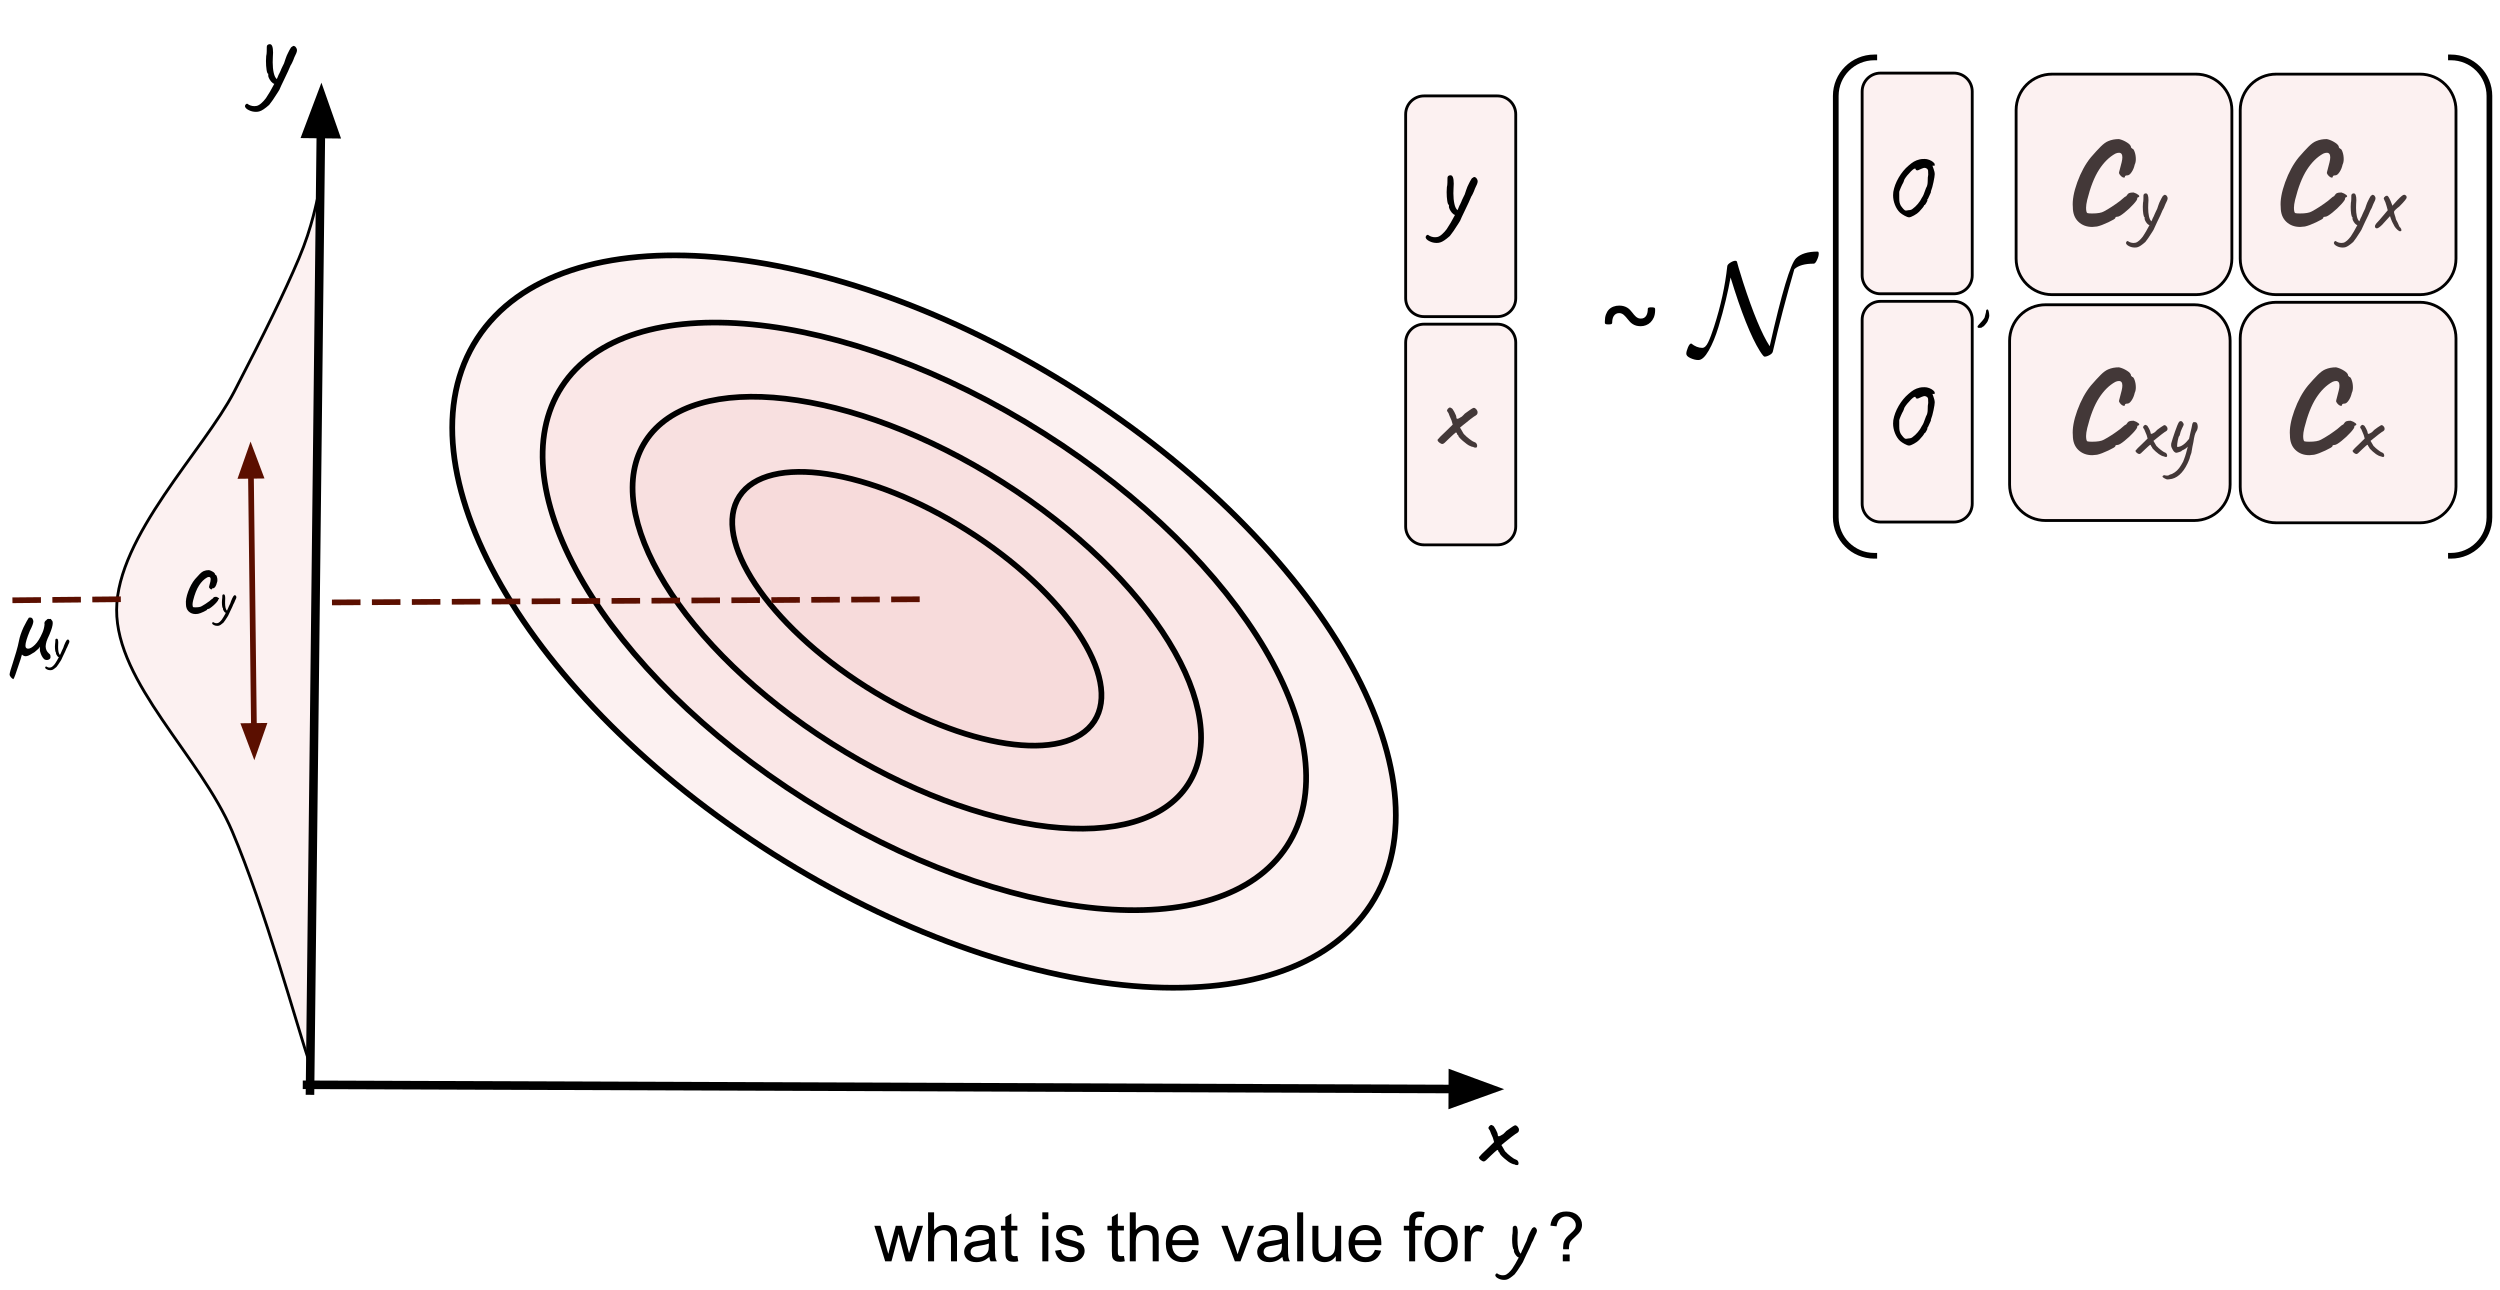 <svg version="1.1" viewBox="0.0 0.0 876.247 452.241" fill="none" stroke="none" stroke-linecap="square" stroke-miterlimit="10" xmlns:xlink="http://www.w3.org/1999/xlink" xmlns="http://www.w3.org/2000/svg"><clipPath id="p.0"><path d="m0 0l876.247 0l0 452.241l-876.247 0l0 -452.241z" clip-rule="nonzero"/></clipPath><g clip-path="url(#p.0)"><path fill="#000000" fill-opacity="0.0" d="m0 0l876.247 0l0 452.241l-876.247 0z" fill-rule="evenodd"/><path fill="#000000" fill-opacity="0.0" d="m1197.22 195.398l0 0c0 -5.434 4.405 -9.839 9.839 -9.839l127.187 0c2.61 0 5.112 1.037 6.958 2.882c1.845 1.845 2.882 4.348 2.882 6.957l0 107.691c0 5.434 -4.405 9.839 -9.839 9.839l-127.187 0l0 0c-5.434 0 -9.839 -4.405 -9.839 -9.839z" fill-rule="evenodd"/><path fill="#000000" fill-opacity="0.0" d="m1207.059 312.929l0 0c-5.434 0 -9.839 -4.405 -9.839 -9.839l0 -107.691l0 0c0 -5.434 4.405 -9.839 9.839 -9.839m127.187 0c2.61 0 5.112 1.037 6.958 2.882c1.845 1.845 2.882 4.348 2.882 6.957l0 107.691c0 5.434 -4.405 9.839 -9.839 9.839" fill-rule="evenodd"/><path stroke="#000000" stroke-width="2.0" stroke-linejoin="round" stroke-linecap="butt" d="m1207.059 312.929l0 0c-5.434 0 -9.839 -4.405 -9.839 -9.839l0 -107.691l0 0c0 -5.434 4.405 -9.839 9.839 -9.839m127.187 0c2.61 0 5.112 1.037 6.958 2.882c1.845 1.845 2.882 4.348 2.882 6.957l0 107.691c0 5.434 -4.405 9.839 -9.839 9.839" fill-rule="evenodd"/><path fill="#000000" fill-opacity="0.0" d="m1136.406 203.942l61.669 0l0 77.291l-61.669 0z" fill-rule="evenodd"/><path fill="#000000" d="m1147.156 260.647q-1.469 -0.672 -1.469 -1.531q0 -0.859 0.578 -2.219q0.578 -1.375 1.156 -1.375q1.922 1.531 3.844 1.531q1.156 0 2.078 -1.938q0.938 -1.953 2.094 -5.547q3.5 -10.844 4.609 -21.125q0.047 -0.625 1.078 -1.266q1.031 -0.656 1.797 -0.656q0.391 0 0.531 0.359q0.141 0.359 0.578 2.094l1.531 4.984q5.281 16.281 9.359 22.516q6.297 -28.031 9.266 -30.859q2.406 -2.312 7.531 -2.312q0.391 0 0.391 0.734q0 0.906 -0.609 2.203q-0.594 1.297 -1.125 1.297q-4.703 0 -6.812 1.922q-4.406 15.203 -7.531 28.844q-0.141 0.719 -1.156 1.266q-1.0 0.562 -1.766 0.562q-0.391 0 -1.641 -1.969q-4.703 -7.547 -10.266 -25.781q-0.625 3.547 -1.688 8.0q-1.047 4.438 -2.562 9.391q-1.516 4.938 -3.422 8.25q-1.891 3.297 -3.609 3.297q-1.297 0 -2.766 -0.672z" fill-rule="nonzero"/><path fill="#000000" fill-opacity="0.0" d="m1116.122 215.803l45.323 0l0 51.244l-45.323 0z" fill-rule="evenodd"/><path fill="#000000" d="m1143.918 242.953q-0.047 1.328 -0.484 2.328q-0.438 0.984 -1.125 1.656q-0.688 0.672 -1.594 1.016q-0.891 0.344 -1.828 0.344q-0.938 0 -1.625 -0.203q-0.672 -0.203 -1.203 -0.547q-0.531 -0.344 -0.938 -0.766q-0.391 -0.438 -0.75 -0.875q-0.359 -0.453 -0.703 -0.844q-0.328 -0.391 -0.688 -0.688q-0.344 -0.312 -0.75 -0.484q-0.406 -0.188 -0.938 -0.188q-0.656 0 -1.125 0.297q-0.453 0.281 -0.75 0.75q-0.297 0.469 -0.422 1.078q-0.125 0.594 -0.125 1.281q0 0.344 -0.328 0.453q-0.328 0.109 -0.953 0.109q-0.391 0 -0.641 -0.031q-0.25 -0.047 -0.391 -0.109q-0.141 -0.078 -0.203 -0.188q-0.047 -0.125 -0.047 -0.25l0 -0.531q0 -1.344 0.375 -2.375q0.375 -1.031 1.031 -1.719q0.672 -0.688 1.594 -1.031q0.938 -0.359 2.031 -0.359q0.906 0 1.594 0.203q0.703 0.203 1.234 0.531q0.531 0.328 0.938 0.75q0.406 0.422 0.75 0.875q0.359 0.453 0.672 0.844q0.328 0.391 0.672 0.688q0.359 0.297 0.766 0.484q0.422 0.172 0.969 0.172q0.641 0 1.094 -0.25q0.469 -0.266 0.75 -0.719q0.297 -0.453 0.438 -1.078q0.141 -0.625 0.141 -1.375q0 -0.312 0.312 -0.422q0.328 -0.109 0.953 -0.109q0.375 0 0.625 0.031q0.25 0.031 0.406 0.109q0.156 0.078 0.219 0.203q0.062 0.109 0.047 0.281l0 0.656z" fill-rule="nonzero"/><path fill="#cfe2f3" d="m1262.732 219.631l0 0c0 -6.961 5.643 -12.604 12.604 -12.604l50.414 0l0 0c3.343 0 6.549 1.328 8.912 3.692c2.364 2.364 3.692 5.57 3.692 8.912l0 52.083c0 6.961 -5.643 12.604 -12.604 12.604l-50.414 0l0 0c-6.961 0 -12.604 -5.643 -12.604 -12.604z" fill-rule="evenodd"/><path stroke="#000000" stroke-width="1.0" stroke-linejoin="round" stroke-linecap="butt" d="m1262.732 219.631l0 0c0 -6.961 5.643 -12.604 12.604 -12.604l50.414 0l0 0c3.343 0 6.549 1.328 8.912 3.692c2.364 2.364 3.692 5.57 3.692 8.912l0 52.083c0 6.961 -5.643 12.604 -12.604 12.604l-50.414 0l0 0c-6.961 0 -12.604 -5.643 -12.604 -12.604z" fill-rule="evenodd"/><path fill="#000000" fill-opacity="0.0" d="m1254.244 205.371l95.622 0l0 47.843l-95.622 0z" fill-rule="evenodd"/><path fill="#000000" d="m1279.963 257.217q-1.125 0.156 -1.672 0.156q-2.969 0 -4.891 -1.844q-1.922 -1.844 -1.922 -5.125q-0.312 -3.516 1.562 -8.703q1.891 -5.203 4.766 -8.734q2.0 -2.312 3.438 -3.75q1.438 -1.438 2.641 -1.922q1.672 -0.719 3.766 -0.719q1.438 0.312 2.828 1.203q1.406 0.875 1.406 1.75l0.406 0.406q0.469 0 0.859 1.156q0.406 1.156 0.406 2.516q0 1.125 -0.391 1.922q-0.328 1.516 -1.094 2.641q-0.75 1.125 -1.469 1.125q-0.875 0 -0.875 0.484q0 0.312 -0.328 0.312q-0.391 0 -0.953 -0.469q-0.562 -0.484 -0.797 -1.125q0 -0.25 0.312 -1.359q0.328 -1.125 0.641 -2.484q0.234 -0.969 0.234 -1.688q0 -1.594 -1.188 -1.594q-0.641 0 -1.281 0.312q-3.203 1.766 -5.688 5.609q-2.484 3.844 -4.156 10.562q-0.406 1.75 -0.406 2.797q0 0.797 0.125 1.281q0.125 0.469 0.281 0.562q0.406 0.156 1.672 0.156q2.969 0 4.172 -0.719q2.562 -1.359 5.672 -3.688q0.328 -0.234 0.969 -0.828q0.641 -0.609 1.188 -0.844q0.562 -0.891 1.047 -1.078q0.484 -0.203 1.516 -0.203q1.047 0.312 1.688 0.844q0.641 0.516 0 0.828q-0.25 0 -0.328 0.172q-0.078 0.156 -0.078 0.234q0.156 0.406 -1.281 2.0q-1.438 1.594 -3.203 3.0q-1.75 1.406 -2.391 1.406q-0.328 0 -0.562 0.078q-0.234 0.078 -0.234 0.391q0 0.328 -2.453 1.484q-2.438 1.156 -3.953 1.484z" fill-rule="nonzero"/><path fill="#000000" d="m1304.191 246.28q0.516 0.516 0.516 1.062q0 0.578 -0.781 2.016q-0.25 0.734 -0.562 1.375q-0.297 0.641 -0.453 0.828l-0.734 1.703q-0.484 1.047 -1.188 2.453q-0.859 1.797 -1.219 2.656l-0.406 0.672q-1.609 2.562 -2.469 3.594q-1.766 1.562 -2.719 1.828q-0.422 0.125 -1.0 0.125q-1.047 0 -1.984 -0.469q-0.953 -0.469 -1.078 -1.078q-0.031 -0.219 0.156 -0.484q0.188 -0.25 0.422 -0.25q0.156 0 0.25 0.141q0.25 0.188 0.75 0.359q0.5 0.172 1.078 0.172q0.219 0 0.609 -0.062q0.641 -0.125 1.344 -0.766q0.703 -0.641 1.281 -1.406q1.078 -1.594 2.328 -4.0q-0.453 -0.125 -0.875 -0.625q-0.406 -0.5 -0.656 -1.031q-0.234 -0.547 -0.172 -0.812l0 -0.344q-0.281 0 -0.453 -1.094q-0.172 -1.094 -0.172 -2.531q0 -0.531 0.062 -1.375q0.125 -0.5 0.141 -1.25q0.016 -0.766 0.016 -0.984l0 -0.125q0 -0.391 0.078 -0.547q0.078 -0.156 0.266 -0.297q0.266 -0.125 0.516 -0.125q0.906 0 0.906 2.375q0 0.344 -0.078 1.375q-0.031 0.453 -0.031 1.344q0 1.656 0.281 2.938q0.297 1.281 0.875 1.766l0.188 -0.453q0.359 -0.922 0.547 -1.172q0.453 -0.938 0.516 -1.188q0.062 -0.234 0.344 -0.734l0.422 -0.875q0.062 -0.188 0.406 -1.219q0.359 -1.047 0.719 -1.688q0.125 -0.25 0.375 -0.75q0.266 -0.5 0.422 -0.719q0.156 -0.234 0.359 -0.297q0.25 -0.219 0.406 -0.219q0.125 0 0.453 0.188zm3.162 16.297q-0.094 0.031 -0.312 0.031q-0.516 0 -0.812 -0.516q-0.281 -0.516 -0.281 -1.406q0 -0.734 0.188 -1.703q0.359 -0.922 0.359 -1.344q0.125 -0.609 1.312 -4.281q1.188 -3.688 1.344 -3.969q0.125 0 0.219 -0.203q0.094 -0.219 0.094 -0.469q0 -0.281 0.109 -0.578q0.125 -0.312 0.25 -0.453q0 -0.094 0.078 -0.344q0.078 -0.266 0.078 -0.359q0 -0.062 0.078 -0.234q0.078 -0.172 0.078 -0.266q0.547 -1.031 2.609 -6.406q2.062 -5.375 2.062 -5.766q0 -0.5 0.516 -0.5q0.156 -0.172 0.516 -0.172l0.516 0.516q0.219 0.219 0.281 0.469q0.062 0.234 0.062 0.719q0 0.484 -0.125 0.844q-0.125 0.344 -0.641 1.422q-0.094 0.234 -0.266 0.547q-0.156 0.297 -0.344 0.734l-0.891 2.078q-1.531 3.5 -1.531 3.656q0 0.094 -0.141 0.406q-0.125 0.297 -0.219 0.609q-0.25 0.516 -0.812 1.812q-0.562 1.297 -0.562 1.422q0 0.359 -0.156 0.516q-0.094 0 -0.141 0.141q-0.031 0.141 -0.031 0.203q0 0.328 -0.5 1.703l-0.453 1.438q-0.125 0.484 -0.781 2.641q-0.656 2.156 -1.047 3.688q-0.375 1.547 -0.375 2.0q0 0.828 -0.047 1.031q-0.047 0.219 -0.281 0.344zm18.279 -4.578q-0.516 0 -0.672 -0.188q-0.203 0 -0.469 -0.094q-0.266 -0.109 -0.562 -0.234q-0.672 -0.281 -1.953 -1.406q-1.281 -1.125 -1.281 -1.5q0 -0.094 -0.031 -0.125q-0.031 -0.047 -0.125 -0.047q-0.031 -0.031 -0.109 -0.125q-0.078 -0.094 -0.078 -0.219q0 -0.125 -0.094 -0.219q-0.094 -0.109 -0.234 -0.109q-0.156 0.141 -0.672 0.578q-0.5 0.422 -1.047 0.969q-1.031 1.016 -1.422 1.359q-0.375 0.328 -0.594 0.328q-0.391 0 -0.891 -0.391q-0.484 -0.406 -0.484 -0.781q0.156 -0.234 0.812 -0.922q0.656 -0.688 1.391 -1.328l2.047 -2.016l-0.344 -1.219q-0.578 -1.25 -0.844 -2.016q-0.188 -0.25 -0.297 -0.422q-0.109 -0.188 -0.109 -0.312q0 -0.125 0.25 -0.484q0.359 -0.344 0.547 -0.344q0.156 0 0.453 0.188q0.25 0 0.812 1.078q0.562 1.062 0.562 1.484q0 0.422 0.281 0.422q0.328 0 1.25 -0.609q0.344 -0.328 0.547 -0.547q0.219 -0.219 0.281 -0.281q0.391 -0.297 1.203 -0.875q0.812 -0.578 1.047 -0.672q0.156 -0.094 0.25 -0.094q0.375 0 0.734 0.422q0.359 0.406 0.359 0.859q0 0.391 -0.203 0.609q-0.188 0.219 -0.828 0.578q-0.156 0.125 -1.0 0.734q-0.828 0.609 -2.078 1.656l-0.828 0.672l0.516 0.875q0.516 1.016 0.828 1.172q0.266 0.359 1.266 1.125q1.016 0.766 1.141 0.766q0.094 0 0.297 0.141q0.219 0.125 0.375 0.188q0.375 0.375 0.375 0.859q0 0.516 -0.375 0.516z" fill-rule="nonzero"/><path fill="#000000" fill-opacity="0.0" d="m1234.809 220.247l50.331 0l0 31.181l-50.331 0z" fill-rule="evenodd"/><path fill="#000000" d="m1245.466 262.498q-0.344 0 -0.406 -0.031q-0.062 -0.031 -0.188 -0.297q0 -0.188 0.125 -0.375q0.125 -0.172 0.312 -0.391q0.547 -0.547 1.188 -1.312q0.641 -0.766 0.859 -1.188q0.234 -0.703 0.484 -1.875q0 -0.641 0.156 -0.812q0.203 -0.188 0.359 -0.188q0.375 0 0.578 1.438q0.062 0.453 0.062 0.672q0 0.734 -0.547 2.016q-0.125 0.328 -0.781 1.109q-0.656 0.781 -0.781 0.781q-0.172 0 -0.453 0.297q-0.094 0.094 -0.375 0.125q-0.266 0.031 -0.594 0.031z" fill-rule="nonzero"/><path fill="#cfe2f3" d="m1203.981 214.199l0 0c0 -3.552 2.879 -6.431 6.431 -6.431l25.722 0l0 0c1.705 0 3.341 0.678 4.547 1.883c1.206 1.206 1.884 2.842 1.884 4.547l0 64.493c0 3.551 -2.879 6.431 -6.431 6.431l-25.722 0c-3.552 0 -6.431 -2.879 -6.431 -6.431z" fill-rule="evenodd"/><path stroke="#000000" stroke-width="1.0" stroke-linejoin="round" stroke-linecap="butt" d="m1203.981 214.199l0 0c0 -3.552 2.879 -6.431 6.431 -6.431l25.722 0l0 0c1.705 0 3.341 0.678 4.547 1.883c1.206 1.206 1.884 2.842 1.884 4.547l0 64.493c0 3.551 -2.879 6.431 -6.431 6.431l-25.722 0c-3.552 0 -6.431 -2.879 -6.431 -6.431z" fill-rule="evenodd"/><path fill="#000000" fill-opacity="0.0" d="m1195.217 201.682l69.89 0l0 70.016l-69.89 0z" fill-rule="evenodd"/><path fill="#000000" d="m1206.983 256.004q-0.453 -0.156 -0.891 -0.703q-0.438 -0.531 -0.438 -0.906q0 -0.359 0.312 -1.484q0.328 -1.109 0.766 -2.422q0.609 -1.891 1.25 -4.062q0.641 -2.188 0.953 -3.828q0.406 -2.156 1.594 -4.75q1.281 -2.531 1.844 -3.359q0.203 -0.094 0.531 -0.094q0.391 0 0.641 0.25q0.266 0.234 0.312 0.641q0.125 0.156 0.125 0.438q0 1.0 -1.203 3.281q-1.562 3.766 -1.562 5.203q0 0.828 0.484 1.0q0.203 0.109 0.438 0.109q1.0 0 2.391 -1.359q1.406 -1.359 2.688 -4.359q0.562 -1.359 0.688 -2.797q-0.047 -0.125 -0.047 -0.359q0 -0.719 0.719 -1.156q0.156 -0.25 0.438 -0.375q0.281 -0.141 0.359 0.016l0.641 -0.047q0.125 -0.031 0.234 0.234q0.125 0.25 0.25 0.328q0.281 0.234 0.281 0.875q0 1.328 -1.156 4.047q-0.766 1.594 -1.031 2.453q-0.25 0.859 -0.297 1.672q0 1.516 1.156 2.516q0.406 0.281 0.484 0.609q0.078 0.312 0.047 0.875q-0.078 0.359 -0.469 0.578q-0.375 0.219 -0.812 0.219q-0.531 0 -0.922 -0.281q-0.969 -0.922 -1.438 -2.719q-0.078 -0.25 -0.078 -0.844q0 -0.594 0 -0.844q-0.25 0.609 -0.891 1.078q-0.922 0.922 -1.844 1.359q-1.391 0.922 -2.266 0.922q-0.688 0 -1.281 -0.594l-0.453 1.594q-1.391 4.25 -1.875 5.547q-0.484 1.297 -0.672 1.5z" fill-rule="nonzero"/><path fill="#000000" d="m1226.33 242.192q0.297 0.312 0.297 0.625q0 0.328 -0.453 1.172q-0.141 0.422 -0.328 0.797q-0.172 0.375 -0.266 0.484l-0.422 1.0q-0.281 0.609 -0.688 1.438q-0.516 1.047 -0.719 1.547l-0.234 0.391q-0.938 1.484 -1.438 2.094q-1.031 0.906 -1.594 1.062q-0.234 0.062 -0.578 0.062q-0.609 0 -1.156 -0.266q-0.562 -0.266 -0.625 -0.625q-0.031 -0.125 0.094 -0.281q0.109 -0.141 0.234 -0.141q0.094 0 0.156 0.062q0.141 0.125 0.422 0.219q0.297 0.109 0.641 0.109q0.125 0 0.344 -0.047q0.375 -0.062 0.781 -0.438q0.422 -0.375 0.75 -0.828q0.641 -0.938 1.375 -2.328q-0.266 -0.078 -0.516 -0.359q-0.234 -0.297 -0.375 -0.609q-0.141 -0.328 -0.109 -0.469l0 -0.203q-0.156 0 -0.266 -0.625q-0.109 -0.641 -0.109 -1.484q0 -0.312 0.047 -0.797q0.078 -0.312 0.078 -0.75q0.016 -0.438 0.016 -0.562l0 -0.078q0 -0.219 0.047 -0.312q0.047 -0.094 0.156 -0.172q0.141 -0.078 0.297 -0.078q0.516 0 0.516 1.391q0 0.203 -0.031 0.797q-0.016 0.266 -0.016 0.781q0 0.969 0.156 1.719q0.172 0.75 0.516 1.031l0.109 -0.266q0.203 -0.547 0.312 -0.688q0.266 -0.547 0.297 -0.688q0.047 -0.141 0.219 -0.438l0.234 -0.5q0.031 -0.109 0.234 -0.719q0.219 -0.609 0.422 -0.984q0.078 -0.141 0.219 -0.422q0.156 -0.297 0.25 -0.422q0.094 -0.141 0.203 -0.172q0.141 -0.141 0.234 -0.141q0.078 0 0.266 0.109zm1.846 9.5q-0.047 0.016 -0.188 0.016q-0.297 0 -0.469 -0.297q-0.156 -0.297 -0.156 -0.812q0 -0.438 0.109 -1.0q0.203 -0.531 0.203 -0.781q0.078 -0.344 0.766 -2.484q0.688 -2.156 0.781 -2.328q0.078 0 0.125 -0.109q0.062 -0.125 0.062 -0.281q0 -0.172 0.062 -0.344q0.062 -0.172 0.141 -0.25q0 -0.062 0.047 -0.203q0.047 -0.156 0.047 -0.203q0 -0.047 0.047 -0.141q0.047 -0.109 0.047 -0.156q0.312 -0.609 1.516 -3.734q1.203 -3.141 1.203 -3.359q0 -0.297 0.297 -0.297q0.094 -0.094 0.312 -0.094l0.297 0.297q0.125 0.125 0.156 0.266q0.047 0.141 0.047 0.422q0 0.281 -0.078 0.484q-0.078 0.203 -0.375 0.844q-0.047 0.125 -0.141 0.312q-0.094 0.172 -0.219 0.438l-0.516 1.203q-0.891 2.031 -0.891 2.125q0 0.062 -0.078 0.25q-0.078 0.172 -0.125 0.359q-0.156 0.297 -0.484 1.047q-0.328 0.75 -0.328 0.828q0 0.203 -0.094 0.297q-0.047 0 -0.078 0.094q-0.016 0.078 -0.016 0.109q0 0.188 -0.297 1.0l-0.266 0.828q-0.062 0.281 -0.453 1.547q-0.375 1.25 -0.609 2.141q-0.219 0.906 -0.219 1.172q0 0.484 -0.031 0.594q-0.031 0.125 -0.156 0.203zm10.657 -2.672q-0.297 0 -0.391 -0.109q-0.109 0 -0.281 -0.047q-0.156 -0.062 -0.312 -0.141q-0.406 -0.156 -1.156 -0.812q-0.734 -0.656 -0.734 -0.875q0 -0.062 -0.016 -0.078q-0.016 -0.016 -0.078 -0.016q-0.016 -0.031 -0.062 -0.078q-0.047 -0.062 -0.047 -0.125q0 -0.078 -0.062 -0.125q-0.047 -0.062 -0.125 -0.062q-0.094 0.062 -0.391 0.328q-0.297 0.25 -0.625 0.562q-0.594 0.594 -0.812 0.797q-0.219 0.188 -0.359 0.188q-0.219 0 -0.516 -0.234q-0.281 -0.234 -0.281 -0.453q0.094 -0.125 0.469 -0.531q0.391 -0.406 0.812 -0.781l1.203 -1.172l-0.203 -0.703q-0.344 -0.734 -0.5 -1.172q-0.109 -0.156 -0.172 -0.25q-0.062 -0.109 -0.062 -0.188q0 -0.078 0.156 -0.281q0.203 -0.203 0.312 -0.203q0.094 0 0.266 0.109q0.141 0 0.469 0.625q0.328 0.625 0.328 0.875q0 0.234 0.172 0.234q0.188 0 0.719 -0.344q0.203 -0.188 0.328 -0.312q0.125 -0.141 0.156 -0.172q0.234 -0.172 0.703 -0.5q0.469 -0.344 0.609 -0.406q0.094 -0.047 0.141 -0.047q0.234 0 0.438 0.25q0.203 0.234 0.203 0.484q0 0.234 -0.109 0.375q-0.109 0.125 -0.484 0.328q-0.094 0.062 -0.578 0.422q-0.484 0.359 -1.219 0.969l-0.484 0.391l0.297 0.516q0.297 0.594 0.484 0.688q0.156 0.203 0.734 0.656q0.594 0.438 0.672 0.438q0.047 0 0.172 0.078q0.125 0.078 0.219 0.109q0.219 0.219 0.219 0.5q0 0.297 -0.219 0.297z" fill-rule="nonzero"/><path fill="#cfe2f3" d="m1041.654 214.667l0 0c0 -3.551 2.879 -6.431 6.431 -6.431l25.722 0l0 0c1.705 0 3.341 0.678 4.547 1.883c1.206 1.206 1.883 2.842 1.883 4.547l0 64.493c0 3.552 -2.879 6.431 -6.431 6.431l-25.722 0c-3.552 0 -6.431 -2.879 -6.431 -6.431z" fill-rule="evenodd"/><path stroke="#000000" stroke-width="1.0" stroke-linejoin="round" stroke-linecap="butt" d="m1041.654 214.667l0 0c0 -3.551 2.879 -6.431 6.431 -6.431l25.722 0l0 0c1.705 0 3.341 0.678 4.547 1.883c1.206 1.206 1.883 2.842 1.883 4.547l0 64.493c0 3.552 -2.879 6.431 -6.431 6.431l-25.722 0c-3.552 0 -6.431 -2.879 -6.431 -6.431z" fill-rule="evenodd"/><path fill="#000000" fill-opacity="0.0" d="m1063.876 209.393l54.142 0l0 59.244l-54.142 0z" fill-rule="evenodd"/><path fill="#000000" d="m1083.298 261.212l0 -29.797l1.734 0l0 29.797l-1.734 0z" fill-rule="nonzero"/><path fill="#000000" d="m1105.157 253.29q-0.641 0 -0.844 -0.234q-0.234 0 -0.578 -0.109q-0.344 -0.125 -0.703 -0.297q-0.828 -0.359 -2.438 -1.75q-1.594 -1.406 -1.594 -1.891q0 -0.109 -0.047 -0.141q-0.031 -0.047 -0.156 -0.047q-0.047 -0.047 -0.141 -0.156q-0.094 -0.125 -0.094 -0.297q0 -0.156 -0.125 -0.266q-0.125 -0.125 -0.281 -0.125q-0.203 0.156 -0.844 0.703q-0.641 0.531 -1.312 1.219q-1.281 1.281 -1.766 1.703q-0.484 0.406 -0.766 0.406q-0.469 0 -1.094 -0.5q-0.625 -0.5 -0.625 -0.969q0.203 -0.281 1.016 -1.141q0.828 -0.859 1.75 -1.672l2.562 -2.516l-0.438 -1.516q-0.719 -1.562 -1.047 -2.516q-0.234 -0.328 -0.375 -0.547q-0.141 -0.219 -0.141 -0.375q0 -0.156 0.312 -0.609q0.438 -0.438 0.688 -0.438q0.203 0 0.562 0.25q0.312 0 1.016 1.344q0.703 1.328 0.703 1.844q0 0.531 0.359 0.531q0.391 0 1.562 -0.766q0.438 -0.406 0.688 -0.672q0.266 -0.281 0.344 -0.375q0.484 -0.359 1.5 -1.078q1.016 -0.719 1.297 -0.828q0.203 -0.125 0.328 -0.125q0.484 0 0.922 0.516q0.438 0.516 0.438 1.078q0 0.484 -0.25 0.766q-0.234 0.281 -1.031 0.719q-0.203 0.156 -1.25 0.922q-1.031 0.766 -2.594 2.078l-1.031 0.844l0.641 1.078q0.641 1.281 1.031 1.484q0.328 0.438 1.578 1.406q1.266 0.953 1.422 0.953q0.125 0 0.375 0.156q0.266 0.156 0.469 0.234q0.484 0.484 0.484 1.078q0 0.641 -0.484 0.641z" fill-rule="nonzero"/><path fill="#000000" fill-opacity="0.0" d="m1042.091 203.11l42.992 0l0 70.016l-42.992 0z" fill-rule="evenodd"/><path fill="#000000" d="m1066.779 235.745q0.625 0.641 0.625 1.328q0 0.719 -0.953 2.516q-0.312 0.922 -0.703 1.719q-0.375 0.797 -0.578 1.047l-0.922 2.109q-0.594 1.328 -1.469 3.094q-1.094 2.234 -1.531 3.312l-0.516 0.844q-2.0 3.203 -3.078 4.484q-2.203 1.953 -3.406 2.266q-0.516 0.172 -1.234 0.172q-1.328 0 -2.5 -0.594q-1.188 -0.578 -1.344 -1.328q-0.031 -0.281 0.203 -0.609q0.234 -0.312 0.516 -0.312q0.203 0 0.328 0.156q0.312 0.25 0.938 0.469q0.625 0.219 1.344 0.219q0.281 0 0.75 -0.078q0.797 -0.172 1.672 -0.969q0.891 -0.797 1.609 -1.766q1.359 -2.0 2.922 -5.0q-0.562 -0.156 -1.078 -0.766q-0.516 -0.625 -0.828 -1.297q-0.297 -0.688 -0.219 -1.016l0 -0.438q-0.359 0 -0.578 -1.359q-0.219 -1.359 -0.219 -3.156q0 -0.688 0.078 -1.719q0.172 -0.641 0.188 -1.578q0.016 -0.938 0.016 -1.219l0 -0.172q0 -0.469 0.094 -0.672q0.109 -0.203 0.344 -0.359q0.328 -0.156 0.641 -0.156q1.125 0 1.125 2.953q0 0.438 -0.078 1.719q-0.047 0.562 -0.047 1.688q0 2.078 0.359 3.688q0.359 1.594 1.078 2.188l0.25 -0.562q0.438 -1.156 0.672 -1.484q0.562 -1.156 0.641 -1.469q0.078 -0.281 0.438 -0.922l0.531 -1.078q0.078 -0.25 0.516 -1.547q0.438 -1.297 0.875 -2.094q0.156 -0.328 0.469 -0.938q0.328 -0.625 0.531 -0.906q0.203 -0.281 0.438 -0.359q0.328 -0.281 0.531 -0.281q0.156 0 0.562 0.234z" fill-rule="nonzero"/><path fill="#000000" fill-opacity="0.0" d="m1266.716 118.15l372.252 0l0 43.433l-372.252 0z" fill-rule="evenodd"/><path fill="#f4cccc" fill-opacity="0.276" d="m652.682 32.05l0 0c0 -3.552 2.879 -6.431 6.431 -6.431l25.722 0l0 0c1.705 0 3.341 0.678 4.547 1.883c1.206 1.206 1.883 2.842 1.883 4.547l0 64.493c0 3.552 -2.879 6.431 -6.431 6.431l-25.722 0c-3.552 0 -6.431 -2.879 -6.431 -6.431z" fill-rule="evenodd"/><path stroke="#000000" stroke-width="1.0" stroke-linejoin="round" stroke-linecap="butt" d="m652.682 32.05l0 0c0 -3.552 2.879 -6.431 6.431 -6.431l25.722 0l0 0c1.705 0 3.341 0.678 4.547 1.883c1.206 1.206 1.883 2.842 1.883 4.547l0 64.493c0 3.552 -2.879 6.431 -6.431 6.431l-25.722 0c-3.552 0 -6.431 -2.879 -6.431 -6.431z" fill-rule="evenodd"/><path fill="#f4cccc" fill-opacity="0.276" d="m652.682 112.05l0 0c0 -3.552 2.879 -6.431 6.431 -6.431l25.722 0l0 0c1.705 0 3.341 0.678 4.547 1.883c1.206 1.206 1.883 2.842 1.883 4.547l0 64.493c0 3.551 -2.879 6.431 -6.431 6.431l-25.722 0c-3.552 0 -6.431 -2.879 -6.431 -6.431z" fill-rule="evenodd"/><path stroke="#000000" stroke-width="1.0" stroke-linejoin="round" stroke-linecap="butt" d="m652.682 112.05l0 0c0 -3.552 2.879 -6.431 6.431 -6.431l25.722 0l0 0c1.705 0 3.341 0.678 4.547 1.883c1.206 1.206 1.883 2.842 1.883 4.547l0 64.493c0 3.551 -2.879 6.431 -6.431 6.431l-25.722 0c-3.552 0 -6.431 -2.879 -6.431 -6.431z" fill-rule="evenodd"/><path fill="#000000" fill-opacity="0.0" d="m643.435 33.617l0 0c0 -7.452 6.041 -13.494 13.494 -13.494l202.115 0c3.579 0 7.011 1.422 9.542 3.952c2.531 2.531 3.952 5.963 3.952 9.542l0 147.69c0 7.452 -6.041 13.494 -13.494 13.494l-202.115 0c-7.452 0 -13.494 -6.041 -13.494 -13.494z" fill-rule="evenodd"/><path fill="#000000" fill-opacity="0.0" d="m656.929 194.801c-7.452 0 -13.494 -6.041 -13.494 -13.494l0 -147.69l0 0c0 -7.452 6.041 -13.494 13.494 -13.494m202.115 0c3.579 0 7.011 1.422 9.542 3.952c2.531 2.531 3.952 5.963 3.952 9.542l0 147.69c0 7.452 -6.041 13.494 -13.494 13.494" fill-rule="evenodd"/><path stroke="#000000" stroke-width="2.0" stroke-linejoin="round" stroke-linecap="butt" d="m656.929 194.801c-7.452 0 -13.494 -6.041 -13.494 -13.494l0 -147.69l0 0c0 -7.452 6.041 -13.494 13.494 -13.494m202.115 0c3.579 0 7.011 1.422 9.542 3.952c2.531 2.531 3.952 5.963 3.952 9.542l0 147.69c0 7.452 -6.041 13.494 -13.494 13.494" fill-rule="evenodd"/><path fill="#f4cccc" fill-opacity="0.276" d="m492.682 40.05l0 0c0 -3.552 2.879 -6.431 6.431 -6.431l25.722 0l0 0c1.705 0 3.341 0.678 4.547 1.883c1.206 1.206 1.883 2.842 1.883 4.547l0 64.493c0 3.552 -2.879 6.431 -6.431 6.431l-25.722 0c-3.552 0 -6.431 -2.879 -6.431 -6.431z" fill-rule="evenodd"/><path stroke="#000000" stroke-width="1.0" stroke-linejoin="round" stroke-linecap="butt" d="m492.682 40.05l0 0c0 -3.552 2.879 -6.431 6.431 -6.431l25.722 0l0 0c1.705 0 3.341 0.678 4.547 1.883c1.206 1.206 1.883 2.842 1.883 4.547l0 64.493c0 3.552 -2.879 6.431 -6.431 6.431l-25.722 0c-3.552 0 -6.431 -2.879 -6.431 -6.431z" fill-rule="evenodd"/><path fill="#000000" fill-opacity="0.0" d="m709.292 25.84l146.866 0l0 51.244l-146.866 0z" fill-rule="evenodd"/><path fill="#000000" d="m735.01 79.387q-1.125 0.156 -1.672 0.156q-2.969 0 -4.891 -1.844q-1.922 -1.844 -1.922 -5.125q-0.312 -3.516 1.562 -8.703q1.891 -5.203 4.766 -8.734q2.0 -2.312 3.438 -3.75q1.438 -1.438 2.641 -1.922q1.672 -0.719 3.766 -0.719q1.438 0.312 2.828 1.203q1.406 0.875 1.406 1.75l0.406 0.406q0.469 0 0.859 1.156q0.406 1.156 0.406 2.516q0 1.125 -0.391 1.922q-0.328 1.516 -1.094 2.641q-0.75 1.125 -1.469 1.125q-0.875 0 -0.875 0.484q0 0.312 -0.328 0.312q-0.391 0 -0.953 -0.469q-0.562 -0.484 -0.797 -1.125q0 -0.25 0.312 -1.359q0.328 -1.125 0.641 -2.484q0.234 -0.969 0.234 -1.688q0 -1.594 -1.188 -1.594q-0.641 0 -1.281 0.312q-3.203 1.766 -5.688 5.609q-2.484 3.844 -4.156 10.563q-0.406 1.75 -0.406 2.797q0 0.797 0.125 1.281q0.125 0.469 0.281 0.562q0.406 0.156 1.672 0.156q2.969 0 4.172 -0.719q2.562 -1.359 5.672 -3.688q0.328 -0.234 0.969 -0.828q0.641 -0.609 1.188 -0.844q0.562 -0.891 1.047 -1.078q0.484 -0.203 1.516 -0.203q1.047 0.312 1.688 0.844q0.641 0.516 0 0.828q-0.25 0 -0.328 0.172q-0.078 0.156 -0.078 0.234q0.156 0.406 -1.281 2.0q-1.438 1.594 -3.203 3.0q-1.75 1.406 -2.391 1.406q-0.328 0 -0.562 0.078q-0.234 0.078 -0.234 0.391q0 0.328 -2.453 1.484q-2.438 1.156 -3.953 1.484z" fill-rule="nonzero"/><path fill="#000000" d="m759.238 68.45q0.516 0.516 0.516 1.062q0 0.578 -0.781 2.016q-0.25 0.734 -0.562 1.375q-0.297 0.641 -0.453 0.828l-0.734 1.703q-0.484 1.047 -1.188 2.453q-0.859 1.797 -1.219 2.656l-0.406 0.672q-1.609 2.562 -2.469 3.594q-1.766 1.562 -2.719 1.828q-0.422 0.125 -1.0 0.125q-1.047 0 -1.984 -0.469q-0.953 -0.469 -1.078 -1.078q-0.031 -0.219 0.156 -0.484q0.188 -0.25 0.422 -0.25q0.156 0 0.25 0.141q0.25 0.188 0.75 0.359q0.5 0.172 1.078 0.172q0.219 0 0.609 -0.062q0.641 -0.125 1.344 -0.766q0.703 -0.641 1.281 -1.406q1.078 -1.594 2.328 -4.0q-0.453 -0.125 -0.875 -0.625q-0.406 -0.5 -0.656 -1.031q-0.234 -0.547 -0.172 -0.812l0 -0.344q-0.281 0 -0.453 -1.094q-0.172 -1.094 -0.172 -2.531q0 -0.531 0.062 -1.375q0.125 -0.5 0.141 -1.25q0.016 -0.766 0.016 -0.984l0 -0.125q0 -0.391 0.078 -0.547q0.078 -0.156 0.266 -0.297q0.266 -0.125 0.516 -0.125q0.906 0 0.906 2.375q0 0.344 -0.078 1.375q-0.031 0.453 -0.031 1.344q0 1.656 0.281 2.938q0.297 1.281 0.875 1.766l0.188 -0.453q0.359 -0.922 0.547 -1.172q0.453 -0.938 0.516 -1.188q0.062 -0.234 0.344 -0.734l0.422 -0.875q0.062 -0.188 0.406 -1.219q0.359 -1.047 0.719 -1.688q0.125 -0.25 0.375 -0.75q0.266 -0.5 0.422 -0.719q0.156 -0.234 0.359 -0.297q0.25 -0.219 0.406 -0.219q0.125 0 0.453 0.188z" fill-rule="nonzero"/><path fill="#000000" d="m807.87 79.387q-1.125 0.156 -1.672 0.156q-2.969 0 -4.891 -1.844q-1.922 -1.844 -1.922 -5.125q-0.312 -3.516 1.562 -8.703q1.891 -5.203 4.766 -8.734q2.0 -2.312 3.438 -3.75q1.438 -1.438 2.641 -1.922q1.672 -0.719 3.766 -0.719q1.438 0.312 2.828 1.203q1.406 0.875 1.406 1.75l0.406 0.406q0.469 0 0.859 1.156q0.406 1.156 0.406 2.516q0 1.125 -0.391 1.922q-0.328 1.516 -1.094 2.641q-0.75 1.125 -1.469 1.125q-0.875 0 -0.875 0.484q0 0.312 -0.328 0.312q-0.391 0 -0.953 -0.469q-0.562 -0.484 -0.797 -1.125q0 -0.25 0.312 -1.359q0.328 -1.125 0.641 -2.484q0.234 -0.969 0.234 -1.688q0 -1.594 -1.188 -1.594q-0.641 0 -1.281 0.312q-3.203 1.766 -5.688 5.609q-2.484 3.844 -4.156 10.563q-0.406 1.75 -0.406 2.797q0 0.797 0.125 1.281q0.125 0.469 0.281 0.562q0.406 0.156 1.672 0.156q2.969 0 4.172 -0.719q2.562 -1.359 5.672 -3.688q0.328 -0.234 0.969 -0.828q0.641 -0.609 1.188 -0.844q0.562 -0.891 1.047 -1.078q0.484 -0.203 1.516 -0.203q1.047 0.312 1.688 0.844q0.641 0.516 0 0.828q-0.25 0 -0.328 0.172q-0.078 0.156 -0.078 0.234q0.156 0.406 -1.281 2.0q-1.438 1.594 -3.203 3.0q-1.75 1.406 -2.391 1.406q-0.328 0 -0.562 0.078q-0.234 0.078 -0.234 0.391q0 0.328 -2.453 1.484q-2.438 1.156 -3.953 1.484z" fill-rule="nonzero"/><path fill="#000000" d="m832.098 68.45q0.516 0.516 0.516 1.062q0 0.578 -0.781 2.016q-0.25 0.734 -0.562 1.375q-0.297 0.641 -0.453 0.828l-0.734 1.703q-0.484 1.047 -1.188 2.453q-0.859 1.797 -1.219 2.656l-0.406 0.672q-1.609 2.562 -2.469 3.594q-1.766 1.562 -2.719 1.828q-0.422 0.125 -1.0 0.125q-1.047 0 -1.984 -0.469q-0.953 -0.469 -1.078 -1.078q-0.031 -0.219 0.156 -0.484q0.188 -0.25 0.422 -0.25q0.156 0 0.25 0.141q0.25 0.188 0.75 0.359q0.5 0.172 1.078 0.172q0.219 0 0.609 -0.062q0.641 -0.125 1.344 -0.766q0.703 -0.641 1.281 -1.406q1.078 -1.594 2.328 -4.0q-0.453 -0.125 -0.875 -0.625q-0.406 -0.5 -0.656 -1.031q-0.234 -0.547 -0.172 -0.812l0 -0.344q-0.281 0 -0.453 -1.094q-0.172 -1.094 -0.172 -2.531q0 -0.531 0.062 -1.375q0.125 -0.5 0.141 -1.25q0.016 -0.766 0.016 -0.984l0 -0.125q0 -0.391 0.078 -0.547q0.078 -0.156 0.266 -0.297q0.266 -0.125 0.516 -0.125q0.906 0 0.906 2.375q0 0.344 -0.078 1.375q-0.031 0.453 -0.031 1.344q0 1.656 0.281 2.938q0.297 1.281 0.875 1.766l0.188 -0.453q0.359 -0.922 0.547 -1.172q0.453 -0.938 0.516 -1.188q0.062 -0.234 0.344 -0.734l0.422 -0.875q0.062 -0.188 0.406 -1.219q0.359 -1.047 0.719 -1.688q0.125 -0.25 0.375 -0.75q0.266 -0.5 0.422 -0.719q0.156 -0.234 0.359 -0.297q0.25 -0.219 0.406 -0.219q0.125 0 0.453 0.188zm9.271 11.391q0.031 0.062 0.109 0.203q0.094 0.125 0.125 0.188q0.094 0.25 0.094 0.422q0 0.375 -0.453 0.406q-0.344 0.031 -0.969 -0.547q-0.625 -0.562 -1.016 -1.203l-0.484 -0.938l0 0.031q-0.094 -0.219 -0.406 -0.828q-0.297 -0.609 -0.359 -0.891q-0.219 -0.734 -0.312 -0.938q-1.406 1.469 -2.047 2.25q-0.734 0.891 -1.422 1.438q-0.688 0.547 -1.047 0.609q-0.312 0.031 -0.547 -0.156q-0.219 -0.203 -0.219 -0.516q0 -0.484 0.516 -1.094q0.828 -0.828 2.422 -2.75l1.547 -1.828l-0.391 -1.438q-0.484 -1.703 -0.797 -2.141q-0.219 -0.422 -0.219 -0.547q0 -0.094 0.156 -0.422l0.062 -0.031q0.219 -0.25 0.406 -0.375q0.203 -0.125 0.422 -0.125q0.188 0 0.297 0.031q0.312 0.219 0.719 1.062q0.422 0.844 0.719 1.688l0 -0.031l0.25 0.734l1.734 -1.922q1.016 -1.062 1.547 -1.484q0.531 -0.438 0.875 -0.438q0.266 0 0.641 0.312q0.203 0.141 0.203 0.609q0.156 0.484 -2.594 3.234q-0.672 0.484 -1.188 0.984q-0.516 0.484 -0.641 0.781l0.031 0.094q-0.062 0.125 0.047 0.516q0.109 0.375 0.219 0.719q0.125 0.328 0.188 0.562l0.188 0.766q0.062 0.188 0.141 0.344q0.078 0.141 0.141 0.234q0.266 0.438 0.328 0.641l0 -0.031q0.156 0.375 0.578 1.344q0.125 0.219 0.156 0.219q0.188 0.125 0.25 0.25z" fill-rule="nonzero"/><path fill="#000000" fill-opacity="0.0" d="m709.292 105.84l146.866 0l0 51.244l-146.866 0z" fill-rule="evenodd"/><path fill="#000000" d="m735.01 159.387q-1.125 0.156 -1.672 0.156q-2.969 0 -4.891 -1.844q-1.922 -1.844 -1.922 -5.125q-0.312 -3.516 1.562 -8.703q1.891 -5.203 4.766 -8.734q2.0 -2.312 3.438 -3.75q1.438 -1.438 2.641 -1.922q1.672 -0.719 3.766 -0.719q1.438 0.312 2.828 1.203q1.406 0.875 1.406 1.75l0.406 0.406q0.469 0 0.859 1.156q0.406 1.156 0.406 2.516q0 1.125 -0.391 1.922q-0.328 1.516 -1.094 2.641q-0.75 1.125 -1.469 1.125q-0.875 0 -0.875 0.484q0 0.312 -0.328 0.312q-0.391 0 -0.953 -0.469q-0.562 -0.484 -0.797 -1.125q0 -0.25 0.312 -1.359q0.328 -1.125 0.641 -2.484q0.234 -0.969 0.234 -1.688q0 -1.594 -1.188 -1.594q-0.641 0 -1.281 0.312q-3.203 1.766 -5.688 5.609q-2.484 3.844 -4.156 10.562q-0.406 1.75 -0.406 2.797q0 0.797 0.125 1.281q0.125 0.469 0.281 0.562q0.406 0.156 1.672 0.156q2.969 0 4.172 -0.719q2.562 -1.359 5.672 -3.688q0.328 -0.234 0.969 -0.828q0.641 -0.609 1.188 -0.844q0.562 -0.891 1.047 -1.078q0.484 -0.203 1.516 -0.203q1.047 0.312 1.688 0.844q0.641 0.516 0 0.828q-0.25 0 -0.328 0.172q-0.078 0.156 -0.078 0.234q0.156 0.406 -1.281 2.0q-1.438 1.594 -3.203 3.0q-1.75 1.406 -2.391 1.406q-0.328 0 -0.562 0.078q-0.234 0.078 -0.234 0.391q0 0.328 -2.453 1.484q-2.438 1.156 -3.953 1.484z" fill-rule="nonzero"/><path fill="#000000" d="m759.207 160.168q-0.516 0 -0.672 -0.188q-0.203 0 -0.469 -0.094q-0.266 -0.109 -0.562 -0.234q-0.672 -0.281 -1.953 -1.406q-1.281 -1.125 -1.281 -1.5q0 -0.094 -0.031 -0.125q-0.031 -0.047 -0.125 -0.047q-0.031 -0.031 -0.109 -0.125q-0.078 -0.094 -0.078 -0.219q0 -0.125 -0.094 -0.219q-0.094 -0.109 -0.234 -0.109q-0.156 0.141 -0.672 0.578q-0.5 0.422 -1.047 0.969q-1.031 1.016 -1.422 1.359q-0.375 0.328 -0.594 0.328q-0.391 0 -0.891 -0.391q-0.484 -0.406 -0.484 -0.781q0.156 -0.234 0.812 -0.922q0.656 -0.688 1.391 -1.328l2.047 -2.016l-0.344 -1.219q-0.578 -1.25 -0.844 -2.016q-0.188 -0.25 -0.297 -0.422q-0.109 -0.188 -0.109 -0.312q0 -0.125 0.25 -0.484q0.359 -0.344 0.547 -0.344q0.156 0 0.453 0.188q0.25 0 0.812 1.078q0.562 1.062 0.562 1.484q0 0.422 0.281 0.422q0.328 0 1.25 -0.609q0.344 -0.328 0.547 -0.547q0.219 -0.219 0.281 -0.281q0.391 -0.297 1.203 -0.875q0.812 -0.578 1.047 -0.672q0.156 -0.094 0.25 -0.094q0.375 0 0.734 0.422q0.359 0.406 0.359 0.859q0 0.391 -0.203 0.609q-0.188 0.219 -0.828 0.578q-0.156 0.125 -1.0 0.734q-0.828 0.609 -2.078 1.656l-0.828 0.672l0.516 0.875q0.516 1.016 0.828 1.172q0.266 0.359 1.266 1.125q1.016 0.766 1.141 0.766q0.094 0 0.297 0.141q0.219 0.125 0.375 0.188q0.375 0.375 0.375 0.859q0 0.516 -0.375 0.516zm10.851 -11.781q0.25 0.516 0.25 1.125q0 0.953 -0.516 1.719q-0.312 0.453 -0.562 1.359q-0.234 0.891 -0.453 2.391q-0.297 1.219 -0.703 3.75q-0.516 1.344 -0.641 2.016q-0.031 0.188 -0.312 0.797q-0.266 0.609 -0.422 0.953q-1.25 2.594 -2.859 3.969q-1.594 1.375 -3.484 1.516q-0.516 0.062 -0.609 0.062q-0.281 0 -0.531 -0.109q-0.234 -0.094 -0.516 -0.25q-0.141 -0.062 -0.359 -0.219q-0.219 -0.156 -0.312 -0.25q-0.078 -0.078 -0.078 -0.172q0 -0.156 0.188 -0.328q0.203 -0.156 0.625 -0.156q0.219 0.141 0.766 0.141q0.547 0 0.641 -0.141q0.062 -0.062 0.375 -0.203q0.328 -0.141 0.734 -0.234q1.0 -0.484 1.781 -1.234q0.781 -0.75 1.453 -1.906q0.797 -1.219 1.062 -2.203q0.281 -0.672 0.641 -1.938q0.375 -1.266 0.609 -2.297l-0.422 0.391q-0.156 0.188 -0.797 0.562q-0.641 0.359 -0.766 0.359q-0.031 0 -0.094 0.031q-0.062 0.031 -0.062 0.141q0 0.125 -0.844 0.406q-0.828 0.266 -1.047 0.266q-0.328 0 -0.703 -0.328q-0.359 -0.344 -0.516 -0.672q-0.094 -0.219 -0.266 -0.5q-0.156 -0.297 -0.25 -0.562q-0.094 -0.281 -0.094 -0.625q0 -0.422 0.062 -0.641q0.391 -1.453 1.297 -4.062q0.906 -2.625 1.391 -3.359q0.25 -0.359 0.609 -0.359q0.484 0 0.766 0.516q0.297 0.375 0.297 0.641q0 0.188 -0.172 0.547q-0.156 0.344 -0.406 0.828q-0.125 0.344 -0.328 0.766q-0.188 0.422 -0.188 0.516q-0.031 0.125 -0.203 0.781q-0.156 0.656 -0.281 0.656q-0.219 0.188 -0.484 1.469q-0.25 1.281 -0.25 1.984q0 0.359 0.094 0.359q1.891 0 4.094 -2.828q0.297 -1.406 0.516 -2.359q0.422 -1.641 0.641 -2.922q0.188 -0.438 0.281 -0.516q0.109 -0.078 0.422 -0.078q0.391 0 0.547 0.062q0.156 0.062 0.391 0.375z" fill-rule="nonzero"/><path fill="#000000" d="m811.102 159.387q-1.125 0.156 -1.672 0.156q-2.969 0 -4.891 -1.844q-1.922 -1.844 -1.922 -5.125q-0.312 -3.516 1.562 -8.703q1.891 -5.203 4.766 -8.734q2.0 -2.312 3.438 -3.75q1.438 -1.438 2.641 -1.922q1.672 -0.719 3.766 -0.719q1.438 0.312 2.828 1.203q1.406 0.875 1.406 1.75l0.406 0.406q0.469 0 0.859 1.156q0.406 1.156 0.406 2.516q0 1.125 -0.391 1.922q-0.328 1.516 -1.094 2.641q-0.75 1.125 -1.469 1.125q-0.875 0 -0.875 0.484q0 0.312 -0.328 0.312q-0.391 0 -0.953 -0.469q-0.562 -0.484 -0.797 -1.125q0 -0.25 0.312 -1.359q0.328 -1.125 0.641 -2.484q0.234 -0.969 0.234 -1.688q0 -1.594 -1.188 -1.594q-0.641 0 -1.281 0.312q-3.203 1.766 -5.688 5.609q-2.484 3.844 -4.156 10.562q-0.406 1.75 -0.406 2.797q0 0.797 0.125 1.281q0.125 0.469 0.281 0.562q0.406 0.156 1.672 0.156q2.969 0 4.172 -0.719q2.562 -1.359 5.672 -3.688q0.328 -0.234 0.969 -0.828q0.641 -0.609 1.188 -0.844q0.562 -0.891 1.047 -1.078q0.484 -0.203 1.516 -0.203q1.047 0.312 1.688 0.844q0.641 0.516 0 0.828q-0.25 0 -0.328 0.172q-0.078 0.156 -0.078 0.234q0.156 0.406 -1.281 2.0q-1.438 1.594 -3.203 3.0q-1.75 1.406 -2.391 1.406q-0.328 0 -0.562 0.078q-0.234 0.078 -0.234 0.391q0 0.328 -2.453 1.484q-2.438 1.156 -3.953 1.484z" fill-rule="nonzero"/><path fill="#000000" d="m835.298 160.168q-0.516 0 -0.672 -0.188q-0.203 0 -0.469 -0.094q-0.266 -0.109 -0.562 -0.234q-0.672 -0.281 -1.953 -1.406q-1.281 -1.125 -1.281 -1.5q0 -0.094 -0.031 -0.125q-0.031 -0.047 -0.125 -0.047q-0.031 -0.031 -0.109 -0.125q-0.078 -0.094 -0.078 -0.219q0 -0.125 -0.094 -0.219q-0.094 -0.109 -0.234 -0.109q-0.156 0.141 -0.672 0.578q-0.5 0.422 -1.047 0.969q-1.031 1.016 -1.422 1.359q-0.375 0.328 -0.594 0.328q-0.391 0 -0.891 -0.391q-0.484 -0.406 -0.484 -0.781q0.156 -0.234 0.812 -0.922q0.656 -0.688 1.391 -1.328l2.047 -2.016l-0.344 -1.219q-0.578 -1.25 -0.844 -2.016q-0.188 -0.25 -0.297 -0.422q-0.109 -0.188 -0.109 -0.312q0 -0.125 0.25 -0.484q0.359 -0.344 0.547 -0.344q0.156 0 0.453 0.188q0.25 0 0.812 1.078q0.562 1.062 0.562 1.484q0 0.422 0.281 0.422q0.328 0 1.25 -0.609q0.344 -0.328 0.547 -0.547q0.219 -0.219 0.281 -0.281q0.391 -0.297 1.203 -0.875q0.812 -0.578 1.047 -0.672q0.156 -0.094 0.25 -0.094q0.375 0 0.734 0.422q0.359 0.406 0.359 0.859q0 0.391 -0.203 0.609q-0.188 0.219 -0.828 0.578q-0.156 0.125 -1.0 0.734q-0.828 0.609 -2.078 1.656l-0.828 0.672l0.516 0.875q0.516 1.016 0.828 1.172q0.266 0.359 1.266 1.125q1.016 0.766 1.141 0.766q0.094 0 0.297 0.141q0.219 0.125 0.375 0.188q0.375 0.375 0.375 0.859q0 0.516 -0.375 0.516z" fill-rule="nonzero"/><path fill="#000000" fill-opacity="0.0" d="m581.766 68.817l61.669 0l0 77.291l-61.669 0z" fill-rule="evenodd"/><path fill="#000000" d="m592.516 125.522q-1.469 -0.672 -1.469 -1.531q0 -0.859 0.578 -2.219q0.578 -1.375 1.156 -1.375q1.922 1.531 3.844 1.531q1.156 0 2.078 -1.938q0.938 -1.953 2.094 -5.547q3.5 -10.844 4.609 -21.125q0.047 -0.625 1.078 -1.266q1.031 -0.656 1.797 -0.656q0.391 0 0.531 0.359q0.141 0.359 0.578 2.094l1.531 4.984q5.281 16.281 9.359 22.516q6.297 -28.031 9.266 -30.859q2.406 -2.312 7.531 -2.312q0.391 0 0.391 0.734q0 0.906 -0.609 2.203q-0.594 1.297 -1.125 1.297q-4.703 0 -6.812 1.922q-4.406 15.203 -7.531 28.844q-0.141 0.719 -1.156 1.266q-1.0 0.562 -1.766 0.562q-0.391 0 -1.641 -1.969q-4.703 -7.547 -10.266 -25.781q-0.625 3.547 -1.688 8.0q-1.047 4.438 -2.562 9.391q-1.516 4.938 -3.422 8.25q-1.891 3.297 -3.609 3.297q-1.297 0 -2.766 -0.672z" fill-rule="nonzero"/><path fill="#000000" fill-opacity="0.0" d="m552.32 81.84l45.323 0l0 51.244l-45.323 0z" fill-rule="evenodd"/><path fill="#000000" d="m580.117 108.99q-0.047 1.328 -0.484 2.328q-0.438 0.984 -1.125 1.656q-0.688 0.672 -1.594 1.016q-0.891 0.344 -1.828 0.344q-0.938 0 -1.625 -0.203q-0.672 -0.203 -1.203 -0.547q-0.531 -0.344 -0.938 -0.766q-0.391 -0.438 -0.75 -0.875q-0.359 -0.453 -0.703 -0.844q-0.328 -0.391 -0.688 -0.688q-0.344 -0.312 -0.75 -0.484q-0.406 -0.188 -0.938 -0.188q-0.656 0 -1.125 0.297q-0.453 0.281 -0.75 0.75q-0.297 0.469 -0.422 1.078q-0.125 0.594 -0.125 1.281q0 0.344 -0.328 0.453q-0.328 0.109 -0.953 0.109q-0.391 0 -0.641 -0.031q-0.25 -0.047 -0.391 -0.109q-0.141 -0.078 -0.203 -0.188q-0.047 -0.125 -0.047 -0.25l0 -0.531q0 -1.344 0.375 -2.375q0.375 -1.031 1.031 -1.719q0.672 -0.688 1.594 -1.031q0.938 -0.359 2.031 -0.359q0.906 0 1.594 0.203q0.703 0.203 1.234 0.531q0.531 0.328 0.938 0.75q0.406 0.422 0.75 0.875q0.359 0.453 0.672 0.844q0.328 0.391 0.672 0.688q0.359 0.297 0.766 0.484q0.422 0.172 0.969 0.172q0.641 0 1.094 -0.25q0.469 -0.266 0.75 -0.719q0.297 -0.453 0.438 -1.078q0.141 -0.625 0.141 -1.375q0 -0.312 0.312 -0.422q0.328 -0.109 0.953 -0.109q0.375 0 0.625 0.031q0.25 0.031 0.406 0.109q0.156 0.078 0.219 0.203q0.062 0.109 0.047 0.281l0 0.656z" fill-rule="nonzero"/><path fill="#000000" fill-opacity="0.0" d="m648.884 29.624l42.992 0l0 70.016l-42.992 0z" fill-rule="evenodd"/><path fill="#000000" d="m669.087 76.18q-0.438 0 -1.484 -0.547q-1.031 -0.562 -1.641 -1.094q-1.125 -1.078 -1.781 -2.734q-0.656 -1.656 -0.656 -3.375q0 -0.359 0.078 -1.172q0.438 -2.516 1.891 -5.016q1.469 -2.5 3.438 -4.172q1.031 -0.922 1.891 -1.422q0.859 -0.5 2.016 -0.781q0.562 -0.156 1.766 -0.156q0.766 0 1.578 0.312q0.828 0.312 1.375 0.781q0.562 0.453 0.562 0.859q0 0.359 -0.062 0.438q-0.047 0.078 -0.328 -0.031l-0.406 0l0.406 1.156q0.156 0.359 0.266 0.875q0.125 0.516 0.125 0.969q0 0.719 -0.438 2.781q-0.438 2.047 -0.75 2.766q-0.172 0.328 -0.172 0.844l-1.0 2.203q-0.156 0.125 -0.234 0.281q-0.078 0.156 0.047 0.281q0 0.156 -0.422 0.906q-0.422 0.734 -0.547 0.734q-0.031 0 -0.125 0.016q-0.078 0.016 -0.078 0.141q0 0.156 -0.547 0.844q-0.531 0.672 -1.203 1.359q-0.609 0.641 -1.797 1.297q-1.172 0.656 -1.766 0.656zm-0.125 -2.516q0.969 0 1.516 -0.562q0.766 -0.516 1.703 -1.609q0.938 -1.109 1.391 -2.109q0.391 -0.562 0.641 -1.156q0.266 -0.609 0.875 -2.359q0.281 -0.406 0.422 -1.016q0.141 -0.625 0.141 -1.141q0 -1.766 0.188 -2.484q0 -1.125 -0.047 -1.422q-0.031 -0.297 -0.312 -0.625q-0.438 -0.359 -0.953 -0.359q-0.281 0 -1.047 0.312q-0.75 0.297 -1.078 0.484q-0.234 0.094 -0.359 0.094q-0.234 0 -0.422 -0.094q-0.172 -0.109 -0.172 -0.281q0 -0.266 -0.25 -0.266q-0.312 0 -0.875 0.484q-0.562 0.469 -1.203 1.234q-0.641 0.641 -1.188 1.422q-0.531 0.766 -0.531 0.938q0 0.109 -0.141 0.438q-0.141 0.312 -0.219 0.516q-0.281 0.438 -0.766 1.547q-0.469 1.094 -0.594 1.578l0 2.156q0 1.0 0.125 1.562q0.125 0.562 0.438 1.156q0.156 0.281 0.516 0.688q0.359 0.391 0.438 0.516q0.281 0.281 0.453 0.391q0.188 0.094 0.469 0.094q0.328 0 0.844 -0.125z" fill-rule="nonzero"/><path fill="#000000" fill-opacity="0.0" d="m683.049 72.664l50.331 0l0 31.181l-50.331 0z" fill-rule="evenodd"/><path fill="#000000" d="m693.706 114.916q-0.344 0 -0.406 -0.031q-0.062 -0.031 -0.188 -0.297q0 -0.188 0.125 -0.375q0.125 -0.172 0.312 -0.391q0.547 -0.547 1.188 -1.312q0.641 -0.766 0.859 -1.188q0.234 -0.703 0.484 -1.875q0 -0.641 0.156 -0.812q0.203 -0.188 0.359 -0.188q0.375 0 0.578 1.438q0.062 0.453 0.062 0.672q0 0.734 -0.547 2.016q-0.125 0.328 -0.781 1.109q-0.656 0.781 -0.781 0.781q-0.172 0 -0.453 0.297q-0.094 0.094 -0.375 0.125q-0.266 0.031 -0.594 0.031z" fill-rule="nonzero"/><path fill="#f4cccc" fill-opacity="0.276" d="m706.647 38.587l0 0c0 -6.961 5.643 -12.604 12.604 -12.604l50.414 0l0 0c3.343 0 6.549 1.328 8.912 3.692c2.364 2.364 3.692 5.57 3.692 8.912l0 52.083c0 6.961 -5.643 12.604 -12.604 12.604l-50.414 0l0 0c-6.961 0 -12.604 -5.643 -12.604 -12.604z" fill-rule="evenodd"/><path stroke="#000000" stroke-width="1.0" stroke-linejoin="round" stroke-linecap="butt" d="m706.647 38.587l0 0c0 -6.961 5.643 -12.604 12.604 -12.604l50.414 0l0 0c3.343 0 6.549 1.328 8.912 3.692c2.364 2.364 3.692 5.57 3.692 8.912l0 52.083c0 6.961 -5.643 12.604 -12.604 12.604l-50.414 0l0 0c-6.961 0 -12.604 -5.643 -12.604 -12.604z" fill-rule="evenodd"/><path fill="#f4cccc" fill-opacity="0.276" d="m785.197 118.553l0 0c0 -6.961 5.643 -12.604 12.604 -12.604l50.414 0l0 0c3.343 0 6.549 1.328 8.912 3.692c2.364 2.364 3.692 5.57 3.692 8.912l0 52.083c0 6.961 -5.643 12.604 -12.604 12.604l-50.414 0l0 0c-6.961 0 -12.604 -5.643 -12.604 -12.604z" fill-rule="evenodd"/><path stroke="#000000" stroke-width="1.0" stroke-linejoin="round" stroke-linecap="butt" d="m785.197 118.553l0 0c0 -6.961 5.643 -12.604 12.604 -12.604l50.414 0l0 0c3.343 0 6.549 1.328 8.912 3.692c2.364 2.364 3.692 5.57 3.692 8.912l0 52.083c0 6.961 -5.643 12.604 -12.604 12.604l-50.414 0l0 0c-6.961 0 -12.604 -5.643 -12.604 -12.604z" fill-rule="evenodd"/><path fill="#f4cccc" fill-opacity="0.276" d="m785.197 38.587l0 0c0 -6.961 5.643 -12.604 12.604 -12.604l50.414 0l0 0c3.343 0 6.549 1.328 8.912 3.692c2.364 2.364 3.692 5.57 3.692 8.912l0 52.083c0 6.961 -5.643 12.604 -12.604 12.604l-50.414 0l0 0c-6.961 0 -12.604 -5.643 -12.604 -12.604z" fill-rule="evenodd"/><path stroke="#000000" stroke-width="1.0" stroke-linejoin="round" stroke-linecap="butt" d="m785.197 38.587l0 0c0 -6.961 5.643 -12.604 12.604 -12.604l50.414 0l0 0c3.343 0 6.549 1.328 8.912 3.692c2.364 2.364 3.692 5.57 3.692 8.912l0 52.083c0 6.961 -5.643 12.604 -12.604 12.604l-50.414 0l0 0c-6.961 0 -12.604 -5.643 -12.604 -12.604z" fill-rule="evenodd"/><path fill="#f4cccc" fill-opacity="0.276" d="m716.966 182.44l0 0c-6.961 0 -12.604 -5.643 -12.604 -12.604l0 -50.414l0 0c0 -3.343 1.328 -6.549 3.692 -8.912c2.364 -2.364 5.57 -3.692 8.912 -3.692l52.083 0c6.961 0 12.604 5.643 12.604 12.604l0 50.414l0 0c0 6.961 -5.643 12.604 -12.604 12.604z" fill-rule="evenodd"/><path stroke="#000000" stroke-width="1.0" stroke-linejoin="round" stroke-linecap="butt" d="m716.966 182.44l0 0c-6.961 0 -12.604 -5.643 -12.604 -12.604l0 -50.414l0 0c0 -3.343 1.328 -6.549 3.692 -8.912c2.364 -2.364 5.57 -3.692 8.912 -3.692l52.083 0c6.961 0 12.604 5.643 12.604 12.604l0 50.414l0 0c0 6.961 -5.643 12.604 -12.604 12.604z" fill-rule="evenodd"/><path fill="#000000" fill-opacity="0.0" d="m648.884 109.624l42.992 0l0 70.016l-42.992 0z" fill-rule="evenodd"/><path fill="#000000" d="m669.087 156.18q-0.438 0 -1.484 -0.547q-1.031 -0.562 -1.641 -1.094q-1.125 -1.078 -1.781 -2.734q-0.656 -1.656 -0.656 -3.375q0 -0.359 0.078 -1.172q0.438 -2.516 1.891 -5.016q1.469 -2.5 3.438 -4.172q1.031 -0.922 1.891 -1.422q0.859 -0.5 2.016 -0.781q0.562 -0.156 1.766 -0.156q0.766 0 1.578 0.312q0.828 0.312 1.375 0.781q0.562 0.453 0.562 0.859q0 0.359 -0.062 0.438q-0.047 0.078 -0.328 -0.031l-0.406 0l0.406 1.156q0.156 0.359 0.266 0.875q0.125 0.516 0.125 0.969q0 0.719 -0.438 2.781q-0.438 2.047 -0.75 2.766q-0.172 0.328 -0.172 0.844l-1.0 2.203q-0.156 0.125 -0.234 0.281q-0.078 0.156 0.047 0.281q0 0.156 -0.422 0.906q-0.422 0.734 -0.547 0.734q-0.031 0 -0.125 0.016q-0.078 0.016 -0.078 0.141q0 0.156 -0.547 0.844q-0.531 0.672 -1.203 1.359q-0.609 0.641 -1.797 1.297q-1.172 0.656 -1.766 0.656zm-0.125 -2.516q0.969 0 1.516 -0.562q0.766 -0.516 1.703 -1.609q0.938 -1.109 1.391 -2.109q0.391 -0.562 0.641 -1.156q0.266 -0.609 0.875 -2.359q0.281 -0.406 0.422 -1.016q0.141 -0.625 0.141 -1.141q0 -1.766 0.188 -2.484q0 -1.125 -0.047 -1.422q-0.031 -0.297 -0.312 -0.625q-0.438 -0.359 -0.953 -0.359q-0.281 0 -1.047 0.312q-0.75 0.297 -1.078 0.484q-0.234 0.094 -0.359 0.094q-0.234 0 -0.422 -0.094q-0.172 -0.109 -0.172 -0.281q0 -0.266 -0.25 -0.266q-0.312 0 -0.875 0.484q-0.562 0.469 -1.203 1.234q-0.641 0.641 -1.188 1.422q-0.531 0.766 -0.531 0.938q0 0.109 -0.141 0.438q-0.141 0.312 -0.219 0.516q-0.281 0.438 -0.766 1.547q-0.469 1.094 -0.594 1.578l0 2.156q0 1.0 0.125 1.562q0.125 0.562 0.438 1.156q0.156 0.281 0.516 0.688q0.359 0.391 0.438 0.516q0.281 0.281 0.453 0.391q0.188 0.094 0.469 0.094q0.328 0 0.844 -0.125z" fill-rule="nonzero"/><path fill="#000000" fill-opacity="0.0" d="m492.61 29.624l42.992 0l0 70.016l-42.992 0z" fill-rule="evenodd"/><path fill="#000000" d="m517.298 62.258q0.625 0.641 0.625 1.328q0 0.719 -0.953 2.516q-0.312 0.922 -0.703 1.719q-0.375 0.797 -0.578 1.047l-0.922 2.109q-0.594 1.328 -1.469 3.094q-1.094 2.234 -1.531 3.312l-0.516 0.844q-2.0 3.203 -3.078 4.484q-2.203 1.953 -3.406 2.266q-0.516 0.172 -1.234 0.172q-1.328 0 -2.5 -0.594q-1.188 -0.578 -1.344 -1.328q-0.031 -0.281 0.203 -0.609q0.234 -0.312 0.516 -0.312q0.203 0 0.328 0.156q0.312 0.25 0.938 0.469q0.625 0.219 1.344 0.219q0.281 0 0.75 -0.078q0.797 -0.172 1.672 -0.969q0.891 -0.797 1.609 -1.766q1.359 -2.0 2.922 -5.0q-0.562 -0.156 -1.078 -0.766q-0.516 -0.625 -0.828 -1.297q-0.297 -0.688 -0.219 -1.016l0 -0.438q-0.359 0 -0.578 -1.359q-0.219 -1.359 -0.219 -3.156q0 -0.688 0.078 -1.719q0.172 -0.641 0.188 -1.578q0.016 -0.937 0.016 -1.219l0 -0.172q0 -0.469 0.094 -0.672q0.109 -0.203 0.344 -0.359q0.328 -0.156 0.641 -0.156q1.125 0 1.125 2.953q0 0.438 -0.078 1.719q-0.047 0.562 -0.047 1.688q0 2.078 0.359 3.688q0.359 1.594 1.078 2.188l0.25 -0.562q0.438 -1.156 0.672 -1.484q0.562 -1.156 0.641 -1.469q0.078 -0.281 0.438 -0.922l0.531 -1.078q0.078 -0.25 0.516 -1.547q0.438 -1.297 0.875 -2.094q0.156 -0.328 0.469 -0.937q0.328 -0.625 0.531 -0.906q0.203 -0.281 0.438 -0.359q0.328 -0.281 0.531 -0.281q0.156 0 0.562 0.234z" fill-rule="nonzero"/><path fill="#000000" fill-opacity="0.0" d="m492.61 109.624l42.992 0l0 70.016l-42.992 0z" fill-rule="evenodd"/><path fill="#000000" d="m517.251 156.899q-0.641 0 -0.844 -0.234q-0.234 0 -0.578 -0.109q-0.344 -0.125 -0.703 -0.297q-0.828 -0.359 -2.438 -1.75q-1.594 -1.406 -1.594 -1.891q0 -0.109 -0.047 -0.141q-0.031 -0.047 -0.156 -0.047q-0.047 -0.047 -0.141 -0.156q-0.094 -0.125 -0.094 -0.297q0 -0.156 -0.125 -0.266q-0.125 -0.125 -0.281 -0.125q-0.203 0.156 -0.844 0.703q-0.641 0.531 -1.312 1.219q-1.281 1.281 -1.766 1.703q-0.484 0.406 -0.766 0.406q-0.469 0 -1.094 -0.5q-0.625 -0.5 -0.625 -0.969q0.203 -0.281 1.016 -1.141q0.828 -0.859 1.75 -1.672l2.562 -2.516l-0.438 -1.516q-0.719 -1.562 -1.047 -2.516q-0.234 -0.328 -0.375 -0.547q-0.141 -0.219 -0.141 -0.375q0 -0.156 0.312 -0.609q0.438 -0.438 0.688 -0.438q0.203 0 0.562 0.25q0.312 0 1.016 1.344q0.703 1.328 0.703 1.844q0 0.531 0.359 0.531q0.391 0 1.562 -0.766q0.438 -0.406 0.688 -0.672q0.266 -0.281 0.344 -0.375q0.484 -0.359 1.5 -1.078q1.016 -0.719 1.297 -0.828q0.203 -0.125 0.328 -0.125q0.484 0 0.922 0.516q0.438 0.516 0.438 1.078q0 0.484 -0.25 0.766q-0.234 0.281 -1.031 0.719q-0.203 0.156 -1.25 0.922q-1.031 0.766 -2.594 2.078l-1.031 0.844l0.641 1.078q0.641 1.281 1.031 1.484q0.328 0.438 1.578 1.406q1.266 0.953 1.422 0.953q0.125 0 0.375 0.156q0.266 0.156 0.469 0.234q0.484 0.484 0.484 1.078q0 0.641 -0.484 0.641z" fill-rule="nonzero"/><path fill="#f4cccc" fill-opacity="0.276" d="m492.682 120.05l0 0c0 -3.552 2.879 -6.431 6.431 -6.431l25.722 0l0 0c1.705 0 3.341 0.678 4.547 1.883c1.206 1.206 1.883 2.842 1.883 4.547l0 64.493c0 3.551 -2.879 6.431 -6.431 6.431l-25.722 0c-3.552 0 -6.431 -2.879 -6.431 -6.431z" fill-rule="evenodd"/><path stroke="#000000" stroke-width="1.0" stroke-linejoin="round" stroke-linecap="butt" d="m492.682 120.05l0 0c0 -3.552 2.879 -6.431 6.431 -6.431l25.722 0l0 0c1.705 0 3.341 0.678 4.547 1.883c1.206 1.206 1.883 2.842 1.883 4.547l0 64.493c0 3.551 -2.879 6.431 -6.431 6.431l-25.722 0c-3.552 0 -6.431 -2.879 -6.431 -6.431z" fill-rule="evenodd"/><path fill="#f4cccc" fill-opacity="0.276" d="m167.289 118.611l0 0c29.284 -44.948 123.128 -36.953 209.606 17.858l0 0c86.478 54.811 132.843 135.682 103.559 180.63l0 0c-29.284 44.948 -123.128 36.953 -209.606 -17.858l0 0c-86.478 -54.811 -132.843 -135.682 -103.559 -180.63z" fill-rule="evenodd"/><path stroke="#000000" stroke-width="2.0" stroke-linejoin="round" stroke-linecap="butt" d="m167.289 118.611l0 0c29.284 -44.948 123.128 -36.953 209.606 17.858l0 0c86.478 54.811 132.843 135.682 103.559 180.63l0 0c-29.284 44.948 -123.128 36.953 -209.606 -17.858l0 0c-86.478 -54.811 -132.843 -135.682 -103.559 -180.63z" fill-rule="evenodd"/><path fill="#f4cccc" fill-opacity="0.276" d="m196.924 135.501l0 0c23.092 -35.442 98.703 -28.116 168.882 16.362l0 0c70.179 44.478 108.351 109.267 85.26 144.709l0 0c-23.092 35.442 -98.703 28.116 -168.882 -16.362l0 0c-70.179 -44.478 -108.351 -109.267 -85.26 -144.709z" fill-rule="evenodd"/><path stroke="#000000" stroke-width="2.0" stroke-linejoin="round" stroke-linecap="butt" d="m196.924 135.501l0 0c23.092 -35.442 98.703 -28.116 168.882 16.362l0 0c70.179 44.478 108.351 109.267 85.26 144.709l0 0c-23.092 35.442 -98.703 28.116 -168.882 -16.362l0 0c-70.179 -44.478 -108.351 -109.267 -85.26 -144.709z" fill-rule="evenodd"/><path fill="#f4cccc" fill-opacity="0.276" d="m112.014 66.782c-1.219 3.989 -2.326 12.189 -7.312 23.934c-4.986 11.745 -11.969 26.039 -22.606 46.538c-10.637 20.499 -41.107 50.748 -41.218 76.454c-0.111 25.706 29.252 51.192 40.554 77.785c11.302 26.593 22.714 68.145 27.257 81.774" fill-rule="evenodd"/><path stroke="#000000" stroke-width="1.0" stroke-linejoin="round" stroke-linecap="butt" d="m112.014 66.782c-1.219 3.989 -2.326 12.189 -7.312 23.934c-4.986 11.745 -11.969 26.039 -22.606 46.538c-10.637 20.499 -41.107 50.748 -41.218 76.454c-0.111 25.706 29.252 51.192 40.554 77.785c11.302 26.593 22.714 68.145 27.257 81.774" fill-rule="evenodd"/><path fill="#f4cccc" fill-opacity="0.276" d="m226.323 154.516l0 0c16.49 -25.318 72.402 -18.874 124.882 14.394l0 0c52.48 33.268 81.656 80.761 65.165 106.079l0 0c-16.49 25.318 -72.402 18.874 -124.882 -14.394l0 0c-52.48 -33.268 -81.656 -80.761 -65.165 -106.079z" fill-rule="evenodd"/><path stroke="#000000" stroke-width="2.0" stroke-linejoin="round" stroke-linecap="butt" d="m226.323 154.516l0 0c16.49 -25.318 72.402 -18.874 124.882 14.394l0 0c52.48 33.268 81.656 80.761 65.165 106.079l0 0c-16.49 25.318 -72.402 18.874 -124.882 -14.394l0 0c-52.48 -33.268 -81.656 -80.761 -65.165 -106.079z" fill-rule="evenodd"/><path fill="#f4cccc" fill-opacity="0.276" d="m259.169 173.951l0 0c9.845 -15.107 45.67 -9.707 80.016 12.063l0 0c34.346 21.77 54.208 51.664 44.362 66.772l0 0c-9.845 15.107 -45.67 9.707 -80.016 -12.063l0 0c-34.346 -21.77 -54.208 -51.664 -44.362 -66.772z" fill-rule="evenodd"/><path stroke="#000000" stroke-width="2.0" stroke-linejoin="round" stroke-linecap="butt" d="m259.169 173.951l0 0c9.845 -15.107 45.67 -9.707 80.016 12.063l0 0c34.346 21.77 54.208 51.664 44.362 66.772l0 0c-9.845 15.107 -45.67 9.707 -80.016 -12.063l0 0c-34.346 -21.77 -54.208 -51.664 -44.362 -66.772z" fill-rule="evenodd"/><path fill="#000000" fill-opacity="0.0" d="m107.619 380.221l419.591 1.543" fill-rule="evenodd"/><path stroke="#000000" stroke-width="3.0" stroke-linejoin="round" stroke-linecap="butt" d="m107.619 380.221l401.591 1.477" fill-rule="evenodd"/><path fill="#000000" stroke="#000000" stroke-width="3.0" stroke-linecap="butt" d="m509.191 386.654l13.632 -4.905l-13.596 -5.005z" fill-rule="evenodd"/><path fill="#000000" fill-opacity="0.0" d="m108.662 382.236l4.0 -353.26" fill-rule="evenodd"/><path stroke="#000000" stroke-width="3.0" stroke-linejoin="round" stroke-linecap="butt" d="m108.662 382.236l3.796 -335.261" fill-rule="evenodd"/><path fill="#000000" stroke="#000000" stroke-width="3.0" stroke-linecap="butt" d="m117.413 47.031l-4.801 -13.67l-5.109 13.557z" fill-rule="evenodd"/><path fill="#000000" fill-opacity="0.0" d="m297.378 402.378l419.591 0l0 49.827l-419.591 0z" fill-rule="evenodd"/><path fill="#000000" d="m310.253 442.098l-3.797 -12.453l2.172 0l1.984 7.188l0.734 2.672q0.047 -0.203 0.641 -2.562l1.984 -7.297l2.172 0l1.859 7.219l0.625 2.391l0.719 -2.406l2.125 -7.203l2.047 0l-3.891 12.453l-2.188 0l-1.984 -7.453l-0.469 -2.125l-2.531 9.578l-2.203 0zm15.035 0l0 -17.188l2.109 0l0 6.172q1.484 -1.719 3.734 -1.719q1.375 0 2.391 0.547q1.031 0.547 1.469 1.516q0.438 0.953 0.438 2.781l0 7.891l-2.109 0l0 -7.891q0 -1.578 -0.688 -2.297q-0.688 -0.719 -1.938 -0.719q-0.938 0 -1.766 0.484q-0.828 0.484 -1.188 1.312q-0.344 0.828 -0.344 2.297l0 6.812l-2.109 0zm21.473 -1.531q-1.172 0.984 -2.266 1.406q-1.078 0.406 -2.312 0.406q-2.047 0 -3.156 -1.0q-1.094 -1.0 -1.094 -2.562q0 -0.922 0.406 -1.672q0.422 -0.75 1.094 -1.203q0.672 -0.469 1.516 -0.703q0.625 -0.156 1.875 -0.312q2.562 -0.312 3.766 -0.734q0.016 -0.422 0.016 -0.547q0 -1.281 -0.609 -1.812q-0.797 -0.719 -2.391 -0.719q-1.5 0 -2.203 0.531q-0.703 0.516 -1.047 1.844l-2.062 -0.281q0.281 -1.328 0.922 -2.141q0.641 -0.812 1.859 -1.25q1.219 -0.453 2.828 -0.453q1.594 0 2.594 0.375q1.0 0.375 1.469 0.953q0.469 0.562 0.656 1.438q0.094 0.531 0.094 1.938l0 2.812q0 2.938 0.141 3.719q0.141 0.781 0.531 1.5l-2.203 0q-0.328 -0.656 -0.422 -1.531zm-0.172 -4.719q-1.156 0.469 -3.453 0.797q-1.297 0.188 -1.844 0.422q-0.531 0.234 -0.828 0.688q-0.281 0.453 -0.281 1.0q0 0.844 0.625 1.406q0.641 0.562 1.875 0.562q1.219 0 2.172 -0.531q0.953 -0.531 1.391 -1.453q0.344 -0.719 0.344 -2.109l0 -0.781zm10.004 4.359l0.312 1.859q-0.891 0.203 -1.594 0.203q-1.156 0 -1.797 -0.359q-0.625 -0.375 -0.891 -0.969q-0.25 -0.594 -0.25 -2.484l0 -7.172l-1.547 0l0 -1.641l1.547 0l0 -3.078l2.094 -1.266l0 4.344l2.125 0l0 1.641l-2.125 0l0 7.281q0 0.906 0.109 1.172q0.125 0.25 0.375 0.406q0.25 0.141 0.719 0.141q0.344 0 0.922 -0.078zm8.742 -12.859l0 -2.438l2.109 0l0 2.438l-2.109 0zm0 14.75l0 -12.453l2.109 0l0 12.453l-2.109 0zm4.473 -3.719l2.094 -0.328q0.172 1.25 0.969 1.922q0.812 0.672 2.25 0.672q1.453 0 2.156 -0.594q0.703 -0.594 0.703 -1.391q0 -0.719 -0.625 -1.125q-0.422 -0.281 -2.156 -0.719q-2.312 -0.578 -3.219 -1.0q-0.891 -0.438 -1.359 -1.188q-0.453 -0.766 -0.453 -1.672q0 -0.828 0.375 -1.531q0.391 -0.719 1.047 -1.188q0.484 -0.359 1.328 -0.609q0.859 -0.266 1.828 -0.266q1.469 0 2.578 0.422q1.109 0.422 1.625 1.156q0.531 0.719 0.734 1.922l-2.062 0.281q-0.141 -0.969 -0.812 -1.5q-0.672 -0.547 -1.906 -0.547q-1.453 0 -2.078 0.484q-0.625 0.484 -0.625 1.125q0 0.406 0.266 0.734q0.25 0.344 0.812 0.562q0.312 0.125 1.859 0.547q2.234 0.594 3.109 0.984q0.891 0.375 1.391 1.109q0.516 0.719 0.516 1.797q0 1.047 -0.625 1.984q-0.609 0.938 -1.766 1.453q-1.156 0.5 -2.625 0.5q-2.422 0 -3.703 -1.0q-1.266 -1.016 -1.625 -3.0zm24.121 1.828l0.312 1.859q-0.891 0.203 -1.594 0.203q-1.156 0 -1.797 -0.359q-0.625 -0.375 -0.891 -0.969q-0.25 -0.594 -0.25 -2.484l0 -7.172l-1.547 0l0 -1.641l1.547 0l0 -3.078l2.094 -1.266l0 4.344l2.125 0l0 1.641l-2.125 0l0 7.281q0 0.906 0.109 1.172q0.125 0.25 0.375 0.406q0.25 0.141 0.719 0.141q0.344 0 0.922 -0.078zm2.059 1.891l0 -17.188l2.109 0l0 6.172q1.484 -1.719 3.734 -1.719q1.375 0 2.391 0.547q1.031 0.547 1.469 1.516q0.438 0.953 0.438 2.781l0 7.891l-2.109 0l0 -7.891q0 -1.578 -0.688 -2.297q-0.688 -0.719 -1.938 -0.719q-0.938 0 -1.766 0.484q-0.828 0.484 -1.188 1.312q-0.344 0.828 -0.344 2.297l0 6.812l-2.109 0zm21.879 -4.016l2.172 0.281q-0.516 1.906 -1.906 2.969q-1.391 1.047 -3.562 1.047q-2.734 0 -4.344 -1.672q-1.594 -1.688 -1.594 -4.734q0 -3.141 1.609 -4.875q1.625 -1.734 4.203 -1.734q2.5 0 4.078 1.703q1.594 1.703 1.594 4.781q0 0.188 -0.016 0.562l-9.281 0q0.109 2.047 1.156 3.141q1.047 1.094 2.609 1.094q1.156 0 1.969 -0.609q0.828 -0.609 1.312 -1.953zm-6.938 -3.406l6.953 0q-0.141 -1.562 -0.797 -2.359q-1.0 -1.219 -2.609 -1.219q-1.453 0 -2.453 0.984q-0.984 0.969 -1.094 2.594zm21.891 7.422l-4.734 -12.453l2.219 0l2.672 7.453q0.438 1.219 0.797 2.516q0.281 -0.984 0.781 -2.375l2.766 -7.594l2.172 0l-4.703 12.453l-1.969 0zm16.656 -1.531q-1.172 0.984 -2.266 1.406q-1.078 0.406 -2.312 0.406q-2.047 0 -3.156 -1.0q-1.094 -1.0 -1.094 -2.562q0 -0.922 0.406 -1.672q0.422 -0.75 1.094 -1.203q0.672 -0.469 1.516 -0.703q0.625 -0.156 1.875 -0.312q2.562 -0.312 3.766 -0.734q0.016 -0.422 0.016 -0.547q0 -1.281 -0.609 -1.812q-0.797 -0.719 -2.391 -0.719q-1.5 0 -2.203 0.531q-0.703 0.516 -1.047 1.844l-2.062 -0.281q0.281 -1.328 0.922 -2.141q0.641 -0.812 1.859 -1.25q1.219 -0.453 2.828 -0.453q1.594 0 2.594 0.375q1.0 0.375 1.469 0.953q0.469 0.562 0.656 1.438q0.094 0.531 0.094 1.938l0 2.812q0 2.938 0.141 3.719q0.141 0.781 0.531 1.5l-2.203 0q-0.328 -0.656 -0.422 -1.531zm-0.172 -4.719q-1.156 0.469 -3.453 0.797q-1.297 0.188 -1.844 0.422q-0.531 0.234 -0.828 0.688q-0.281 0.453 -0.281 1.0q0 0.844 0.625 1.406q0.641 0.562 1.875 0.562q1.219 0 2.172 -0.531q0.953 -0.531 1.391 -1.453q0.344 -0.719 0.344 -2.109l0 -0.781zm5.348 6.25l0 -17.188l2.109 0l0 17.188l-2.109 0zm13.535 0l0 -1.828q-1.453 2.109 -3.938 2.109q-1.109 0 -2.062 -0.422q-0.953 -0.422 -1.422 -1.062q-0.453 -0.641 -0.641 -1.562q-0.141 -0.625 -0.141 -1.969l0 -7.719l2.109 0l0 6.906q0 1.656 0.141 2.234q0.188 0.828 0.828 1.312q0.656 0.469 1.609 0.469q0.938 0 1.766 -0.484q0.844 -0.5 1.188 -1.328q0.344 -0.844 0.344 -2.438l0 -6.672l2.109 0l0 12.453l-1.891 0zm13.723 -4.016l2.172 0.281q-0.516 1.906 -1.906 2.969q-1.391 1.047 -3.562 1.047q-2.734 0 -4.344 -1.672q-1.594 -1.688 -1.594 -4.734q0 -3.141 1.609 -4.875q1.625 -1.734 4.203 -1.734q2.5 0 4.078 1.703q1.594 1.703 1.594 4.781q0 0.188 -0.016 0.562l-9.281 0q0.109 2.047 1.156 3.141q1.047 1.094 2.609 1.094q1.156 0 1.969 -0.609q0.828 -0.609 1.312 -1.953zm-6.938 -3.406l6.953 0q-0.141 -1.562 -0.797 -2.359q-1.0 -1.219 -2.609 -1.219q-1.453 0 -2.453 0.984q-0.984 0.969 -1.094 2.594zm18.938 7.422l0 -10.812l-1.875 0l0 -1.641l1.875 0l0 -1.312q0 -1.266 0.219 -1.875q0.297 -0.812 1.062 -1.312q0.781 -0.516 2.156 -0.516q0.891 0 1.969 0.203l-0.312 1.844q-0.656 -0.125 -1.25 -0.125q-0.953 0 -1.359 0.422q-0.391 0.406 -0.391 1.531l0 1.141l2.422 0l0 1.641l-2.422 0l0 10.812l-2.094 0zm5.371 -6.219q0 -3.469 1.922 -5.125q1.609 -1.391 3.922 -1.391q2.562 0 4.188 1.688q1.625 1.688 1.625 4.641q0 2.406 -0.719 3.781q-0.719 1.375 -2.094 2.141q-1.375 0.766 -3.0 0.766q-2.625 0 -4.234 -1.672q-1.609 -1.688 -1.609 -4.828zm2.172 0q0 2.391 1.031 3.578q1.047 1.188 2.641 1.188q1.562 0 2.609 -1.188q1.047 -1.203 1.047 -3.656q0 -2.312 -1.062 -3.5q-1.047 -1.188 -2.594 -1.188q-1.594 0 -2.641 1.188q-1.031 1.188 -1.031 3.578zm11.941 6.219l0 -12.453l1.891 0l0 1.891q0.734 -1.328 1.344 -1.75q0.625 -0.422 1.359 -0.422q1.062 0 2.172 0.688l-0.734 1.953q-0.766 -0.453 -1.547 -0.453q-0.688 0 -1.25 0.422q-0.547 0.406 -0.781 1.141q-0.344 1.125 -0.344 2.469l0 6.516l-2.109 0z" fill-rule="nonzero"/><path fill="#000000" d="m538.178 430.285q0.516 0.516 0.516 1.062q0 0.578 -0.781 2.016q-0.25 0.734 -0.562 1.375q-0.297 0.641 -0.453 0.828l-0.734 1.703q-0.484 1.047 -1.188 2.453q-0.859 1.797 -1.219 2.656l-0.406 0.672q-1.609 2.562 -2.469 3.594q-1.766 1.562 -2.719 1.828q-0.422 0.125 -1.0 0.125q-1.047 0 -1.984 -0.469q-0.953 -0.469 -1.078 -1.078q-0.031 -0.219 0.156 -0.484q0.188 -0.25 0.422 -0.25q0.156 0 0.25 0.141q0.25 0.188 0.75 0.359q0.5 0.172 1.078 0.172q0.219 0 0.609 -0.062q0.641 -0.125 1.344 -0.766q0.703 -0.641 1.281 -1.406q1.078 -1.594 2.328 -4.0q-0.453 -0.125 -0.875 -0.625q-0.406 -0.5 -0.656 -1.031q-0.234 -0.547 -0.172 -0.812l0 -0.344q-0.281 0 -0.453 -1.094q-0.172 -1.094 -0.172 -2.531q0 -0.531 0.062 -1.375q0.125 -0.5 0.141 -1.25q0.016 -0.766 0.016 -0.984l0 -0.125q0 -0.391 0.078 -0.547q0.078 -0.156 0.266 -0.297q0.266 -0.125 0.516 -0.125q0.906 0 0.906 2.375q0 0.344 -0.078 1.375q-0.031 0.453 -0.031 1.344q0 1.656 0.281 2.938q0.297 1.281 0.875 1.766l0.188 -0.453q0.359 -0.922 0.547 -1.172q0.453 -0.938 0.516 -1.188q0.062 -0.234 0.344 -0.734l0.422 -0.875q0.062 -0.188 0.406 -1.219q0.359 -1.047 0.719 -1.688q0.125 -0.25 0.375 -0.75q0.266 -0.5 0.422 -0.719q0.156 -0.234 0.359 -0.297q0.25 -0.219 0.406 -0.219q0.125 0 0.453 0.188z" fill-rule="nonzero"/><path fill="#000000" d="m547.883 437.864q-0.016 -0.422 -0.016 -0.625q0 -1.25 0.359 -2.156q0.25 -0.672 0.828 -1.359q0.422 -0.516 1.516 -1.469q1.094 -0.969 1.422 -1.547q0.328 -0.578 0.328 -1.25q0 -1.234 -0.969 -2.156q-0.953 -0.938 -2.344 -0.938q-1.344 0 -2.25 0.844q-0.906 0.844 -1.188 2.625l-2.156 -0.25q0.281 -2.406 1.734 -3.672q1.453 -1.281 3.828 -1.281q2.516 0 4.016 1.375q1.5 1.359 1.5 3.312q0 1.125 -0.531 2.078q-0.516 0.938 -2.062 2.297q-1.031 0.922 -1.344 1.359q-0.312 0.422 -0.469 0.984q-0.156 0.562 -0.172 1.828l-2.031 0zm-0.125 4.234l0 -2.406l2.406 0l0 2.406l-2.406 0z" fill-rule="nonzero"/><path fill="#000000" fill-opacity="0.0" d="m321.352 210.04l-209.197 1.134" fill-rule="evenodd"/><path stroke="#5b0f00" stroke-width="2.0" stroke-linejoin="round" stroke-linecap="butt" stroke-dasharray="8.0,6.0" d="m321.352 210.04l-209.197 1.134" fill-rule="evenodd"/><path fill="#000000" fill-opacity="0.0" d="m41.352 210.04l-38.929 0.378" fill-rule="evenodd"/><path stroke="#5b0f00" stroke-width="2.0" stroke-linejoin="round" stroke-linecap="butt" stroke-dasharray="8.0,6.0" d="m41.352 210.04l-38.929 0.378" fill-rule="evenodd"/><path fill="#000000" fill-opacity="0.0" d="m-7.075 189.294l61.669 0l0 54.866l-61.669 0z" fill-rule="evenodd"/><path fill="#000000" d="m4.69 238.049q-0.453 -0.156 -0.891 -0.703q-0.438 -0.531 -0.438 -0.906q0 -0.359 0.312 -1.484q0.328 -1.109 0.766 -2.422q0.609 -1.891 1.25 -4.062q0.641 -2.188 0.953 -3.828q0.406 -2.156 1.594 -4.75q1.281 -2.531 1.844 -3.359q0.203 -0.094 0.531 -0.094q0.391 0 0.641 0.25q0.266 0.234 0.312 0.641q0.125 0.156 0.125 0.438q0 1.0 -1.203 3.281q-1.562 3.766 -1.562 5.203q0 0.828 0.484 1.0q0.203 0.109 0.438 0.109q1.0 0 2.391 -1.359q1.406 -1.359 2.688 -4.359q0.562 -1.359 0.688 -2.797q-0.047 -0.125 -0.047 -0.359q0 -0.719 0.719 -1.156q0.156 -0.25 0.438 -0.375q0.281 -0.141 0.359 0.016l0.641 -0.047q0.125 -0.031 0.234 0.234q0.125 0.25 0.25 0.328q0.281 0.234 0.281 0.875q0 1.328 -1.156 4.047q-0.766 1.594 -1.031 2.453q-0.25 0.859 -0.297 1.672q0 1.516 1.156 2.516q0.406 0.281 0.484 0.609q0.078 0.312 0.047 0.875q-0.078 0.359 -0.469 0.578q-0.375 0.219 -0.812 0.219q-0.531 0 -0.922 -0.281q-0.969 -0.922 -1.438 -2.719q-0.078 -0.25 -0.078 -0.844q0 -0.594 0 -0.844q-0.25 0.609 -0.891 1.078q-0.922 0.922 -1.844 1.359q-1.391 0.922 -2.266 0.922q-0.688 0 -1.281 -0.594l-0.453 1.594q-1.391 4.25 -1.875 5.547q-0.484 1.297 -0.672 1.5z" fill-rule="nonzero"/><path fill="#000000" d="m24.037 224.236q0.297 0.312 0.297 0.625q0 0.328 -0.453 1.172q-0.141 0.422 -0.328 0.797q-0.172 0.375 -0.266 0.484l-0.422 1.0q-0.281 0.609 -0.688 1.438q-0.516 1.047 -0.719 1.547l-0.234 0.391q-0.938 1.484 -1.438 2.094q-1.031 0.906 -1.594 1.062q-0.234 0.062 -0.578 0.062q-0.609 0 -1.156 -0.266q-0.562 -0.266 -0.625 -0.625q-0.031 -0.125 0.094 -0.281q0.109 -0.141 0.234 -0.141q0.094 0 0.156 0.062q0.141 0.125 0.422 0.219q0.297 0.109 0.641 0.109q0.125 0 0.344 -0.047q0.375 -0.062 0.781 -0.438q0.422 -0.375 0.75 -0.828q0.641 -0.938 1.375 -2.328q-0.266 -0.078 -0.516 -0.359q-0.234 -0.297 -0.375 -0.609q-0.141 -0.328 -0.109 -0.469l0 -0.203q-0.156 0 -0.266 -0.625q-0.109 -0.641 -0.109 -1.484q0 -0.312 0.047 -0.797q0.078 -0.312 0.078 -0.75q0.016 -0.438 0.016 -0.562l0 -0.078q0 -0.219 0.047 -0.312q0.047 -0.094 0.156 -0.172q0.141 -0.078 0.297 -0.078q0.516 0 0.516 1.391q0 0.203 -0.031 0.797q-0.016 0.266 -0.016 0.781q0 0.969 0.156 1.719q0.172 0.75 0.516 1.031l0.109 -0.266q0.203 -0.547 0.312 -0.688q0.266 -0.547 0.297 -0.688q0.047 -0.141 0.219 -0.438l0.234 -0.5q0.031 -0.109 0.234 -0.719q0.219 -0.609 0.422 -0.984q0.078 -0.141 0.219 -0.422q0.156 -0.297 0.25 -0.422q0.094 -0.141 0.203 -0.172q0.141 -0.141 0.234 -0.141q0.078 0 0.266 0.109z" fill-rule="nonzero"/><path fill="#000000" fill-opacity="0.0" d="m87.817 154.764l1.323 111.685" fill-rule="evenodd"/><path stroke="#5b0f00" stroke-width="2.0" stroke-linejoin="round" stroke-linecap="butt" d="m87.959 166.763l1.039 87.687" fill-rule="evenodd"/><path fill="#5b0f00" stroke="#5b0f00" stroke-width="2.0" stroke-linecap="butt" d="m91.263 166.724l-3.411 -9.036l-3.196 9.115z" fill-rule="evenodd"/><path fill="#5b0f00" stroke="#5b0f00" stroke-width="2.0" stroke-linecap="butt" d="m85.695 254.489l3.411 9.036l3.196 -9.115z" fill-rule="evenodd"/><path fill="#000000" fill-opacity="0.0" d="m507.12 361.094l59.843 0l0 64.346l-59.843 0z" fill-rule="evenodd"/><path fill="#000000" d="m531.761 408.369q-0.641 0 -0.844 -0.234q-0.234 0 -0.578 -0.109q-0.344 -0.125 -0.703 -0.297q-0.828 -0.359 -2.438 -1.75q-1.594 -1.406 -1.594 -1.891q0 -0.109 -0.047 -0.141q-0.031 -0.047 -0.156 -0.047q-0.047 -0.047 -0.141 -0.156q-0.094 -0.125 -0.094 -0.297q0 -0.156 -0.125 -0.266q-0.125 -0.125 -0.281 -0.125q-0.203 0.156 -0.844 0.703q-0.641 0.531 -1.312 1.219q-1.281 1.281 -1.766 1.703q-0.484 0.406 -0.766 0.406q-0.469 0 -1.094 -0.5q-0.625 -0.5 -0.625 -0.969q0.203 -0.281 1.016 -1.141q0.828 -0.859 1.75 -1.672l2.562 -2.516l-0.438 -1.516q-0.719 -1.562 -1.047 -2.516q-0.234 -0.328 -0.375 -0.547q-0.141 -0.219 -0.141 -0.375q0 -0.156 0.312 -0.609q0.438 -0.438 0.688 -0.438q0.203 0 0.562 0.25q0.312 0 1.016 1.344q0.703 1.328 0.703 1.844q0 0.531 0.359 0.531q0.391 0 1.562 -0.766q0.438 -0.406 0.688 -0.672q0.266 -0.281 0.344 -0.375q0.484 -0.359 1.5 -1.078q1.016 -0.719 1.297 -0.828q0.203 -0.125 0.328 -0.125q0.484 0 0.922 0.516q0.438 0.516 0.438 1.078q0 0.484 -0.25 0.766q-0.234 0.281 -1.031 0.719q-0.203 0.156 -1.25 0.922q-1.031 0.766 -2.594 2.078l-1.031 0.844l0.641 1.078q0.641 1.281 1.031 1.484q0.328 0.438 1.578 1.406q1.266 0.953 1.422 0.953q0.125 0 0.375 0.156q0.266 0.156 0.469 0.234q0.484 0.484 0.484 1.078q0 0.641 -0.484 0.641z" fill-rule="nonzero"/><path fill="#000000" fill-opacity="0.0" d="m78.781 -16.324l59.843 0l0 64.346l-59.843 0z" fill-rule="evenodd"/><path fill="#000000" d="m103.468 16.31q0.625 0.641 0.625 1.328q0 0.719 -0.953 2.516q-0.312 0.922 -0.703 1.719q-0.375 0.797 -0.578 1.047l-0.922 2.109q-0.594 1.328 -1.469 3.094q-1.094 2.234 -1.531 3.312l-0.516 0.844q-2.0 3.203 -3.078 4.484q-2.203 1.953 -3.406 2.266q-0.516 0.172 -1.234 0.172q-1.328 0 -2.5 -0.594q-1.188 -0.578 -1.344 -1.328q-0.031 -0.281 0.203 -0.609q0.234 -0.312 0.516 -0.312q0.203 0 0.328 0.156q0.312 0.25 0.938 0.469q0.625 0.219 1.344 0.219q0.281 0 0.75 -0.078q0.797 -0.172 1.672 -0.969q0.891 -0.797 1.609 -1.766q1.359 -2.0 2.922 -5.0q-0.562 -0.156 -1.078 -0.766q-0.516 -0.625 -0.828 -1.297q-0.297 -0.688 -0.219 -1.016l0 -0.438q-0.359 0 -0.578 -1.359q-0.219 -1.359 -0.219 -3.156q0 -0.688 0.078 -1.719q0.172 -0.641 0.188 -1.578q0.016 -0.938 0.016 -1.219l0 -0.172q0 -0.469 0.094 -0.672q0.109 -0.203 0.344 -0.359q0.328 -0.156 0.641 -0.156q1.125 0 1.125 2.953q0 0.438 -0.078 1.719q-0.047 0.562 -0.047 1.688q0 2.078 0.359 3.688q0.359 1.594 1.078 2.188l0.25 -0.562q0.438 -1.156 0.672 -1.484q0.562 -1.156 0.641 -1.469q0.078 -0.281 0.438 -0.922l0.531 -1.078q0.078 -0.25 0.516 -1.547q0.438 -1.297 0.875 -2.094q0.156 -0.328 0.469 -0.938q0.328 -0.625 0.531 -0.906q0.203 -0.281 0.438 -0.359q0.328 -0.281 0.531 -0.281q0.156 0 0.562 0.234z" fill-rule="nonzero"/><path fill="#000000" fill-opacity="0.0" d="m52.05 163.375l71.15 0l0 75.622l-71.15 0z" fill-rule="evenodd"/><path fill="#000000" d="m69.409 215.148q-0.562 0.078 -0.844 0.078q-1.469 0 -2.438 -0.922q-0.953 -0.922 -0.953 -2.562q-0.172 -1.75 0.766 -4.344q0.953 -2.609 2.391 -4.375q1.0 -1.156 1.719 -1.875q0.719 -0.719 1.312 -0.969q0.844 -0.359 1.891 -0.359q0.719 0.172 1.406 0.609q0.703 0.438 0.703 0.875l0.203 0.203q0.25 0 0.438 0.578q0.203 0.578 0.203 1.266q0 0.547 -0.203 0.953q-0.156 0.766 -0.531 1.328q-0.375 0.547 -0.734 0.547q-0.453 0 -0.453 0.25q0 0.156 -0.156 0.156q-0.203 0 -0.484 -0.234q-0.281 -0.25 -0.391 -0.562q0 -0.125 0.156 -0.688q0.156 -0.562 0.328 -1.234q0.109 -0.484 0.109 -0.844q0 -0.797 -0.594 -0.797q-0.328 0 -0.641 0.156q-1.609 0.891 -2.844 2.812q-1.234 1.906 -2.078 5.266q-0.203 0.891 -0.203 1.406q0 0.406 0.062 0.641q0.062 0.234 0.141 0.281q0.203 0.078 0.844 0.078q1.469 0 2.078 -0.359q1.281 -0.688 2.844 -1.844q0.156 -0.125 0.469 -0.422q0.328 -0.297 0.609 -0.422q0.281 -0.438 0.516 -0.531q0.234 -0.109 0.766 -0.109q0.516 0.172 0.828 0.438q0.328 0.25 0 0.406q-0.109 0 -0.156 0.078q-0.031 0.078 -0.031 0.125q0.078 0.203 -0.641 1.0q-0.719 0.797 -1.609 1.5q-0.875 0.703 -1.203 0.703q-0.156 0 -0.281 0.047q-0.109 0.031 -0.109 0.188q0 0.156 -1.219 0.75q-1.219 0.578 -1.984 0.734z" fill-rule="nonzero"/><path fill="#000000" d="m82.562 208.695q0.297 0.312 0.297 0.625q0 0.328 -0.453 1.172q-0.141 0.422 -0.328 0.797q-0.172 0.375 -0.266 0.484l-0.422 1.0q-0.281 0.609 -0.688 1.438q-0.516 1.047 -0.719 1.547l-0.234 0.391q-0.938 1.484 -1.438 2.094q-1.031 0.906 -1.594 1.062q-0.234 0.062 -0.578 0.062q-0.609 0 -1.156 -0.266q-0.562 -0.266 -0.625 -0.625q-0.031 -0.125 0.094 -0.281q0.109 -0.141 0.234 -0.141q0.094 0 0.156 0.062q0.141 0.125 0.422 0.219q0.297 0.109 0.641 0.109q0.125 0 0.344 -0.047q0.375 -0.062 0.781 -0.438q0.422 -0.375 0.75 -0.828q0.641 -0.938 1.375 -2.328q-0.266 -0.078 -0.516 -0.359q-0.234 -0.297 -0.375 -0.609q-0.141 -0.328 -0.109 -0.469l0 -0.203q-0.156 0 -0.266 -0.625q-0.109 -0.641 -0.109 -1.484q0 -0.312 0.047 -0.797q0.078 -0.312 0.078 -0.75q0.016 -0.438 0.016 -0.562l0 -0.078q0 -0.219 0.047 -0.312q0.047 -0.094 0.156 -0.172q0.141 -0.078 0.297 -0.078q0.516 0 0.516 1.391q0 0.203 -0.031 0.797q-0.016 0.266 -0.016 0.781q0 0.969 0.156 1.719q0.172 0.75 0.516 1.031l0.109 -0.266q0.203 -0.547 0.312 -0.688q0.266 -0.547 0.297 -0.688q0.047 -0.141 0.219 -0.438l0.234 -0.5q0.031 -0.109 0.234 -0.719q0.219 -0.609 0.422 -0.984q0.078 -0.141 0.219 -0.422q0.156 -0.297 0.25 -0.422q0.094 -0.141 0.203 -0.172q0.141 -0.141 0.234 -0.141q0.078 0 0.266 0.109z" fill-rule="nonzero"/></g></svg>